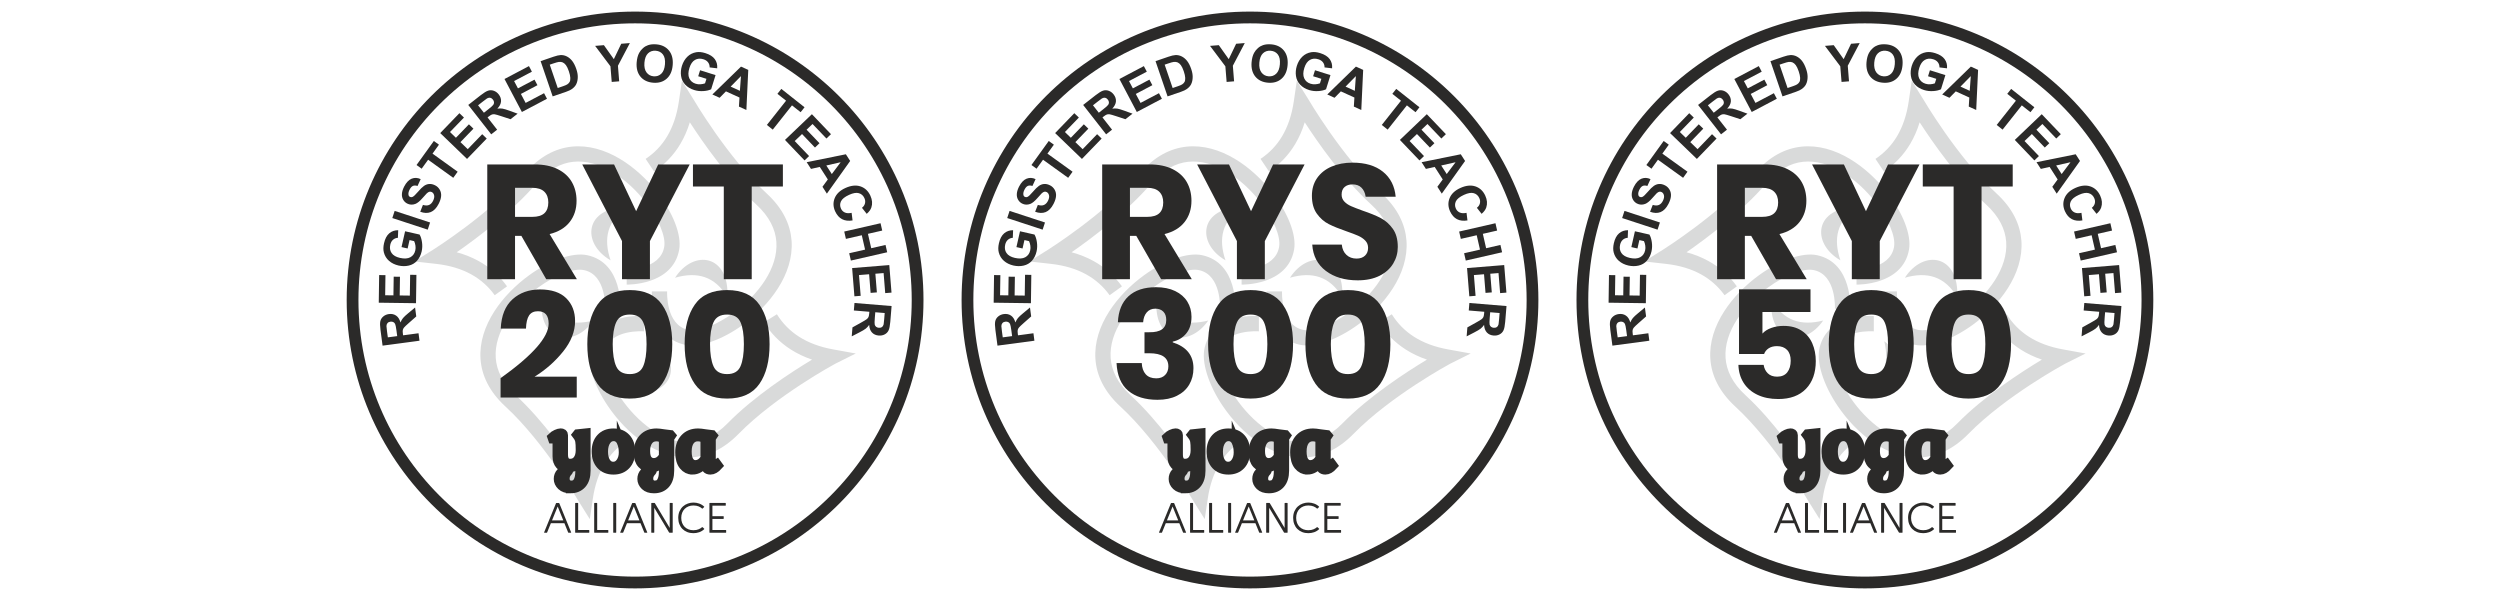 <?xml version="1.0" encoding="UTF-8"?>
<!DOCTYPE svg PUBLIC "-//W3C//DTD SVG 1.1//EN" "http://www.w3.org/Graphics/SVG/1.1/DTD/svg11.dtd">
<!-- Creator: CorelDRAW -->
<svg xmlns="http://www.w3.org/2000/svg" xml:space="preserve" width="21.167mm" height="5.08mm" version="1.1" style="shape-rendering:geometricPrecision; text-rendering:geometricPrecision; image-rendering:optimizeQuality; fill-rule:evenodd; clip-rule:evenodd"
viewBox="0 0 2116.66 507.99"
 xmlns:xlink="http://www.w3.org/1999/xlink"
 xmlns:xodm="http://www.corel.com/coreldraw/odm/2003">
 <defs>
  <style type="text/css">
   <![CDATA[
    .str0 {stroke:#2B2A29;stroke-width:7.62;stroke-miterlimit:22.926}
    .fil0 {fill:none}
    .fil5 {fill:none;fill-rule:nonzero}
    .fil2 {fill:#D9DADA}
    .fil3 {fill:#2B2A29;fill-rule:nonzero}
    .fil4 {fill:#2B2A29;fill-rule:nonzero}
    .fil1 {fill:#2B2A29;fill-rule:nonzero}
   ]]>
  </style>
 </defs>
 <g id="Layer_x0020_1">
  <rect class="fil0" y="-0" width="2116.66" height="507.99"/>
  <g id="_1905448234464">
   <g>
    <path class="fil1" d="M1578.95 9.81c67.4,0 128.45,27.34 172.64,71.52 44.2,44.21 71.54,105.26 71.54,172.66 0,67.4 -27.34,128.45 -71.52,172.64 -44.21,44.2 -105.26,71.54 -172.66,71.54 -67.4,0 -128.45,-27.34 -172.64,-71.52 -44.2,-44.21 -71.54,-105.26 -71.54,-172.66 0,-67.4 27.34,-128.45 71.52,-172.64 44.21,-44.2 105.26,-71.54 172.66,-71.54zm165.62 78.56c-42.37,-42.38 -100.93,-68.6 -165.62,-68.6 -64.69,0 -123.25,26.22 -165.61,68.59 -42.39,42.38 -68.61,100.94 -68.61,165.63 0,64.69 26.22,123.25 68.59,165.61 42.38,42.39 100.94,68.61 165.63,68.61 64.69,0 123.25,-26.22 165.61,-68.59 42.39,-42.38 68.61,-100.94 68.61,-165.63 0,-64.69 -26.22,-123.25 -68.6,-165.62z"/>
    <g>
     <g>
      <path class="fil2" d="M1586.5 280.54c-0.07,0 -28.65,-2.29 -33.37,16.77 -2.18,8.81 3.33,24.3 13.45,39.24 6.96,10.27 16.12,20.08 26.44,27.17 9.94,6.84 21.02,11.09 32.15,10.65 10.57,-0.42 21.55,-5.16 32.17,-16.02 22.34,-22.81 53.59,-43.13 71.44,-53.86 -6.66,-2.29 -12.67,-5.17 -18.03,-8.61 -9.43,-6.04 -16.94,-13.8 -22.67,-22.99l10.95 -6.82c4.72,7.6 10.93,14.01 18.68,18.97 7.89,5.06 17.54,8.74 29.05,10.8l19.04 3.45 -17.3 8.64c-0.13,0.05 -50.28,27.1 -81.97,59.47 -13.14,13.42 -27.13,19.31 -40.85,19.86 -14.17,0.57 -27.86,-4.59 -39.95,-12.89 -11.68,-8 -21.98,-19.08 -29.8,-30.61 -12.05,-17.78 -18.37,-37.28 -15.33,-49.53 7.49,-30.26 45.81,-26.62 45.9,-26.62l0 12.93z"/>
      <path class="fil2" d="M1606.08 246.72c0,0.08 -1.43,28.47 17.87,32.57 8.89,1.89 24.2,-4.13 38.77,-14.74 10.07,-7.34 19.61,-16.82 26.31,-27.31 6.47,-10.13 10.35,-21.31 9.54,-32.48 -0.77,-10.57 -5.86,-21.39 -17.04,-31.62 -23.75,-21.75 -45.02,-52.26 -56.23,-69.58 -2.05,6.71 -4.74,12.77 -7.98,18.24 -5.71,9.63 -13.22,17.39 -22.27,23.42l-7.17 -10.69c7.45,-4.98 13.66,-11.37 18.34,-19.28 4.76,-8.04 8.13,-17.82 9.83,-29.44l2.55 -17.36 9.32 14.88c0.07,0.13 29.04,49.86 62.29,80.32 13.91,12.75 20.24,26.52 21.25,40.19 1.01,14.1 -3.7,27.98 -11.59,40.32 -7.65,11.97 -18.34,22.67 -29.57,30.81 -17.39,12.64 -36.69,19.59 -49.03,16.96 -30.37,-6.47 -28.12,-45.12 -28.12,-45.21l12.93 0z"/>
      <path class="fil2" d="M1571.84 228.05c0.07,0 28.29,0.58 31.76,-18.92 1.62,-8.95 -4.9,-24.02 -16,-38.24 -7.61,-9.78 -17.39,-19.01 -28.19,-25.4 -10.37,-6.15 -21.7,-9.68 -32.81,-8.51 -10.48,1.12 -21.13,6.57 -31,18.11 -20.82,24.33 -50.64,46.65 -67.69,58.49 6.79,1.85 12.95,4.32 18.51,7.38 9.78,5.38 17.76,12.63 24.12,21.48l-10.44 7.5c-5.18,-7.21 -11.79,-13.21 -19.9,-17.66 -8.22,-4.53 -18.11,-7.57 -29.72,-8.87l-18.38 -2.06 15.69 -9.82c0.13,-0.07 48.57,-30.46 78,-64.83 12.23,-14.3 25.81,-21.07 39.45,-22.54 14.14,-1.48 28.14,2.77 40.72,10.24 12.21,7.23 23.22,17.59 31.79,28.58 13.2,16.91 20.78,35.96 18.54,48.39 -5.42,30.52 -44.36,29.6 -44.45,29.6l0 -12.92z"/>
      <path class="fil2" d="M1553.55 261.33c0,-0.07 1.5,-28.49 -17.76,-32.62 -8.88,-1.93 -24.21,4.08 -38.8,14.64 -10.07,7.29 -19.64,16.76 -26.38,27.25 -6.5,10.12 -10.42,21.31 -9.63,32.46 0.71,10.54 5.8,21.38 16.97,31.65 23.64,21.76 44.86,52.35 56.03,69.71 2.08,-6.7 4.77,-12.76 8.03,-18.24 5.77,-9.61 13.3,-17.36 22.34,-23.36l7.1 10.76c-7.43,4.95 -13.64,11.32 -18.38,19.23 -4.78,8.02 -8.16,17.78 -9.89,29.38l-2.56 17.34 -9.3 -14.86c-0.07,-0.13 -28.89,-49.88 -62.12,-80.47 -13.82,-12.71 -20.16,-26.55 -21.11,-40.23 -0.99,-14.15 3.75,-27.97 11.68,-40.33 7.67,-11.96 18.4,-22.59 29.64,-30.72 17.41,-12.62 36.73,-19.52 49.07,-16.85 30.37,6.56 27.99,45.17 27.99,45.26l-12.92 0z"/>
     </g>
     <g>
      <path class="fil2" d="M1612.79 235.15c15.77,-24.4 46.16,-19.7 44.34,16.58 -10.52,-17.98 -25.81,-21.94 -44.34,-16.58z"/>
      <path class="fil2" d="M1595.37 288.96c23.59,16.99 17.37,47.1 -18.78,43.46 18.48,-9.61 23.21,-24.67 18.78,-43.46z"/>
      <path class="fil2" d="M1543.63 271.37c-16.51,23.89 -46.72,18.28 -43.81,-17.92 9.96,18.27 25.13,22.7 43.81,17.92z"/>
      <path class="fil2" d="M1558.21 220.41c-25.13,-14.56 -21.91,-45.15 14.41,-45.08 -17.44,11.38 -20.65,26.83 -14.41,45.08z"/>
     </g>
    </g>
    <g>
     <g>
      <path class="fil3" d="M1503.7 236.39l-21.03 -36.7 -5.36 0 0 36.7 -23.5 0 0 -97.17 40.13 0c7.7,0 14.2,1.33 19.52,3.99 5.31,2.65 9.3,6.3 11.96,10.92 2.65,4.63 3.98,9.92 3.98,15.88 0,7.05 -1.95,13.05 -5.84,18 -3.89,4.95 -9.55,8.34 -16.97,10.17l23.09 38.21 -25.98 0zm-26.39 -52.78l14.57 0c4.67,0 8.11,-1.03 10.31,-3.09 2.2,-2.06 3.3,-5.11 3.3,-9.14 0,-3.85 -1.13,-6.87 -3.37,-9.07 -2.25,-2.2 -5.66,-3.3 -10.24,-3.3l-14.57 0 0 24.6z"/>
      <polygon id="_1" class="fil3" points="1625.19,139.22 1591.52,204.09 1591.52,236.39 1567.88,236.39 1567.88,204.09 1534.21,139.22 1561.15,139.22 1579.84,178.8 1598.53,139.22 "/>
      <polygon id="_2" class="fil3" points="1704.09,139.22 1704.09,157.91 1677.7,157.91 1677.7,236.39 1654.06,236.39 1654.06,157.91 1627.95,157.91 1627.95,139.22 "/>
      <path class="fil3" d="M1532.88 264.15l-40.68 0 0 18.29c1.79,-2.04 4.28,-3.64 7.48,-4.79 3.2,-1.16 6.68,-1.73 10.43,-1.73 6.06,0 11.13,1.34 15.22,4.03 4.1,2.69 7.13,6.29 9.09,10.81 1.96,4.52 2.94,9.51 2.94,14.97 0,9.9 -2.77,17.72 -8.31,23.48 -5.55,5.76 -13.35,8.64 -23.42,8.64 -6.82,0 -12.75,-1.22 -17.78,-3.65 -5.04,-2.43 -8.92,-5.82 -11.65,-10.17 -2.73,-4.35 -4.18,-9.39 -4.35,-15.1l21.37 0c0.43,2.9 1.6,5.29 3.52,7.16 1.92,1.88 4.54,2.82 7.87,2.82 3.84,0 6.71,-1.24 8.63,-3.71 1.92,-2.47 2.88,-5.76 2.88,-9.85 0,-3.93 -1.02,-6.96 -3.07,-9.09 -2.05,-2.13 -4.9,-3.2 -8.57,-3.2 -2.82,0 -5.16,0.62 -7.04,1.86 -1.87,1.24 -3.15,2.83 -3.84,4.8l-21.24 0 0 -54.77 60.52 0 0 19.2z"/>
      <path id="_1_0" class="fil3" d="M1548.36 291.4c0,14.16 2.86,25.38 8.58,33.65 5.71,8.27 14.84,12.41 27.38,12.41 12.45,0 21.56,-4.14 27.32,-12.41 5.75,-8.27 8.63,-19.49 8.63,-33.65 0,-14.07 -2.88,-25.23 -8.63,-33.46 -5.76,-8.23 -14.87,-12.35 -27.32,-12.35 -12.54,0 -21.67,4.12 -27.38,12.35 -5.72,8.23 -8.58,19.39 -8.58,33.46zm50.16 0c0,8.1 -0.96,14.35 -2.88,18.74 -1.92,4.4 -5.69,6.59 -11.32,6.59 -5.72,0 -9.56,-2.19 -11.52,-6.59 -1.96,-4.39 -2.94,-10.64 -2.94,-18.74 0,-8.02 0.98,-14.2 2.94,-18.55 1.96,-4.35 5.8,-6.53 11.52,-6.53 5.63,0 9.4,2.16 11.32,6.46 1.92,4.31 2.88,10.52 2.88,18.62z"/>
      <path id="_2_1" class="fil3" d="M1630.76 291.4c0,14.16 2.86,25.38 8.58,33.65 5.71,8.27 14.84,12.41 27.38,12.41 12.45,0 21.56,-4.14 27.32,-12.41 5.75,-8.27 8.63,-19.49 8.63,-33.65 0,-14.07 -2.88,-25.23 -8.63,-33.46 -5.76,-8.23 -14.87,-12.35 -27.32,-12.35 -12.54,0 -21.67,4.12 -27.38,12.35 -5.72,8.23 -8.58,19.39 -8.58,33.46zm50.16 0c0,8.1 -0.96,14.35 -2.88,18.74 -1.92,4.4 -5.69,6.59 -11.32,6.59 -5.72,0 -9.56,-2.19 -11.52,-6.59 -1.96,-4.39 -2.94,-10.64 -2.94,-18.74 0,-8.02 0.98,-14.2 2.94,-18.55 1.96,-4.35 5.8,-6.53 11.52,-6.53 5.63,0 9.4,2.16 11.32,6.46 1.92,4.31 2.88,10.52 2.88,18.62z"/>
     </g>
     <g>
      <path class="fil4" d="M1524.16 413.84c-3.28,0 -5.81,-0.85 -7.59,-2.55 -1.78,-1.7 -2.67,-3.63 -2.67,-5.79 0,-2.16 0.68,-3.95 2.04,-5.37 1.36,-1.42 3.22,-2.13 5.58,-2.13 0.76,0 1.14,0.22 1.14,0.66 0,0.16 -0.24,0.48 -0.72,0.96 -0.48,0.48 -0.97,1.2 -1.47,2.16 -0.5,0.96 -0.75,2.16 -0.75,3.6 0,1.44 0.47,2.69 1.41,3.75 0.94,1.06 2.21,1.59 3.81,1.59 2.48,0 4.3,-1.02 5.46,-3.06 1.16,-2.04 1.74,-4.78 1.74,-8.22l0 -8.88c-0.92,1.76 -2.3,3.15 -4.14,4.17 -1.84,1.02 -4.02,1.53 -6.54,1.53 -2.52,0 -4.58,-0.87 -6.18,-2.61 -1.6,-1.74 -2.4,-4.19 -2.4,-7.35l0 -13.32c0,-0.88 -0.4,-1.32 -1.2,-1.32l-2.64 0 -0.54 -1.56c1.04,-1.04 2.31,-1.9 3.81,-2.58 1.5,-0.67 2.71,-1.01 3.63,-1.01 1.6,0 2.4,0.64 2.4,1.91l0 16.5c0,4.88 1.88,7.32 5.64,7.32 2.68,0 4.77,-1.01 6.27,-3.03 1.5,-2.02 2.25,-4.74 2.25,-8.16 0,-3.42 -0.14,-5.93 -0.42,-7.53 -0.28,-1.6 -0.92,-3.06 -1.92,-4.38l-0.72 -0.96 0.72 -0.9 7.31 -0.77 0 31.97c0,4.92 -1.18,8.71 -3.56,11.37 -2.38,2.66 -5.63,3.99 -9.75,3.99z"/>
      <path id="_1_2" class="fil4" d="M1567.29 374.3c-0.56,-1.36 -1.4,-2.47 -2.52,-3.33 -1.12,-0.86 -2.44,-1.29 -3.96,-1.29 -2.56,0 -4.63,1.17 -6.21,3.51 -1.58,2.34 -2.37,5.4 -2.37,9.18 0,3.78 0.74,6.79 2.22,9.03 1.48,2.24 3.48,3.36 6,3.36 2.52,0 4.57,-1.13 6.15,-3.39 1.58,-2.26 2.37,-5.03 2.37,-8.31 0,-3.28 -0.56,-6.2 -1.68,-8.76zm-6.66 23.7c-4.48,0 -8.04,-1.42 -10.68,-4.26 -2.64,-2.84 -3.96,-6.67 -3.96,-11.49 0,-4.82 1.32,-8.64 3.96,-11.46 2.64,-2.82 6.2,-4.22 10.68,-4.22 4.48,0 8.04,1.4 10.68,4.22 2.63,2.82 3.95,6.64 3.95,11.46 0,4.82 -1.32,8.65 -3.95,11.49 -2.64,2.84 -6.2,4.26 -10.68,4.26z"/>
      <path id="_2_3" class="fil4" d="M1597.04 369.86c-2.92,0 -5.18,1.09 -6.78,3.27 -1.6,2.18 -2.4,5.05 -2.4,8.61 0,3.56 0.65,6.1 1.95,7.62 1.3,1.52 2.93,2.28 4.89,2.28 3.36,0 6.1,-1.82 8.22,-5.46l0 -14.46c-1.84,-1.24 -3.8,-1.86 -5.88,-1.86zm-1.32 40.86c2.48,0 4.3,-1.02 5.46,-3.06 1.16,-2.04 1.74,-4.78 1.74,-8.22l0 -9.54c-3.04,4.24 -6.58,6.36 -10.62,6.36 -3,0 -5.54,-1.12 -7.62,-3.36 -2.08,-2.24 -3.12,-5.4 -3.12,-9.48 0,-5.2 1.4,-9.31 4.2,-12.33 2.8,-3.02 6.58,-4.52 11.34,-4.52 1.36,0 3.41,0.23 6.15,0.68 2.74,0.46 4.69,0.73 5.84,0.81l0.66 0.78 -0.72 1.08c-0.52,0.8 -0.78,1.58 -0.78,2.34l0 26.22c0,4.92 -1.18,8.71 -3.56,11.37 -2.38,2.66 -5.63,3.99 -9.75,3.99 -3.28,0 -5.81,-0.85 -7.59,-2.55 -1.78,-1.7 -2.67,-3.63 -2.67,-5.79 0,-2.16 0.68,-3.95 2.04,-5.37 1.36,-1.42 3.22,-2.13 5.58,-2.13 0.76,0 1.14,0.22 1.14,0.66 0,0.16 -0.24,0.48 -0.72,0.96 -0.48,0.48 -0.97,1.2 -1.47,2.16 -0.5,0.96 -0.75,2.16 -0.75,3.6 0,1.44 0.47,2.69 1.41,3.75 0.94,1.06 2.21,1.59 3.81,1.59z"/>
      <path id="_3" class="fil4" d="M1627.51 398c-3,0 -5.54,-1.27 -7.62,-3.81 -2.08,-2.54 -3.12,-6.27 -3.12,-11.19 0,-4.92 1.4,-8.89 4.2,-11.91 2.8,-3.02 6.58,-4.52 11.34,-4.52 1.36,0 3.41,0.23 6.15,0.68 2.74,0.46 4.69,0.73 5.84,0.81l0.66 0.78 -0.72 1.08c-0.51,0.8 -0.77,1.58 -0.77,2.34l0 19.62c0,1.24 0.6,1.86 1.79,1.86 0.96,0 1.96,-0.36 3,-1.08l1.14 1.56c-2.28,2.52 -4.5,3.78 -6.65,3.78 -1.64,0 -2.82,-0.5 -3.54,-1.5 -0.72,-1 -1.08,-2.62 -1.08,-4.86 -3.04,4.24 -6.58,6.36 -10.62,6.36zm4.74 -28.14c-2.92,0 -5.18,1.09 -6.78,3.27 -1.6,2.18 -2.4,5.2 -2.4,9.06 0,3.86 0.65,6.69 1.95,8.49 1.3,1.8 2.93,2.7 4.89,2.7 3.36,0 6.1,-1.82 8.22,-5.46l0 -16.2c-1.84,-1.24 -3.8,-1.86 -5.88,-1.86z"/>
      <path id="_4" class="fil5 str0" d="M1524.16 413.84c-3.28,0 -5.81,-0.85 -7.59,-2.55 -1.78,-1.7 -2.67,-3.63 -2.67,-5.79 0,-2.16 0.68,-3.95 2.04,-5.37 1.36,-1.42 3.22,-2.13 5.58,-2.13 0.76,0 1.14,0.22 1.14,0.66 0,0.16 -0.24,0.48 -0.72,0.96 -0.48,0.48 -0.97,1.2 -1.47,2.16 -0.5,0.96 -0.75,2.16 -0.75,3.6 0,1.44 0.47,2.69 1.41,3.75 0.94,1.06 2.21,1.59 3.81,1.59 2.48,0 4.3,-1.02 5.46,-3.06 1.16,-2.04 1.74,-4.78 1.74,-8.22l0 -8.88c-0.92,1.76 -2.3,3.15 -4.14,4.17 -1.84,1.02 -4.02,1.53 -6.54,1.53 -2.52,0 -4.58,-0.87 -6.18,-2.61 -1.6,-1.74 -2.4,-4.19 -2.4,-7.35l0 -13.32c0,-0.88 -0.4,-1.32 -1.2,-1.32l-2.64 0 -0.54 -1.56c1.04,-1.04 2.31,-1.9 3.81,-2.58 1.5,-0.67 2.71,-1.01 3.63,-1.01 1.6,0 2.4,0.64 2.4,1.91l0 16.5c0,4.88 1.88,7.32 5.64,7.32 2.68,0 4.77,-1.01 6.27,-3.03 1.5,-2.02 2.25,-4.74 2.25,-8.16 0,-3.42 -0.14,-5.93 -0.42,-7.53 -0.28,-1.6 -0.92,-3.06 -1.92,-4.38l-0.72 -0.96 0.72 -0.9 7.31 -0.77 0 31.97c0,4.92 -1.18,8.71 -3.56,11.37 -2.38,2.66 -5.63,3.99 -9.75,3.99z"/>
      <path id="_5" class="fil5 str0" d="M1567.29 374.3c-0.56,-1.36 -1.4,-2.47 -2.52,-3.33 -1.12,-0.86 -2.44,-1.29 -3.96,-1.29 -2.56,0 -4.63,1.17 -6.21,3.51 -1.58,2.34 -2.37,5.4 -2.37,9.18 0,3.78 0.74,6.79 2.22,9.03 1.48,2.24 3.48,3.36 6,3.36 2.52,0 4.57,-1.13 6.15,-3.39 1.58,-2.26 2.37,-5.03 2.37,-8.31 0,-3.28 -0.56,-6.2 -1.68,-8.76zm-6.66 23.7c-4.48,0 -8.04,-1.42 -10.68,-4.26 -2.64,-2.84 -3.96,-6.67 -3.96,-11.49 0,-4.82 1.32,-8.64 3.96,-11.46 2.64,-2.82 6.2,-4.22 10.68,-4.22 4.48,0 8.04,1.4 10.68,4.22 2.63,2.82 3.95,6.64 3.95,11.46 0,4.82 -1.32,8.65 -3.95,11.49 -2.64,2.84 -6.2,4.26 -10.68,4.26z"/>
      <path id="_6" class="fil5 str0" d="M1597.04 369.86c-2.92,0 -5.18,1.09 -6.78,3.27 -1.6,2.18 -2.4,5.05 -2.4,8.61 0,3.56 0.65,6.1 1.95,7.62 1.3,1.52 2.93,2.28 4.89,2.28 3.36,0 6.1,-1.82 8.22,-5.46l0 -14.46c-1.84,-1.24 -3.8,-1.86 -5.88,-1.86zm-1.32 40.86c2.48,0 4.3,-1.02 5.46,-3.06 1.16,-2.04 1.74,-4.78 1.74,-8.22l0 -9.54c-3.04,4.24 -6.58,6.36 -10.62,6.36 -3,0 -5.54,-1.12 -7.62,-3.36 -2.08,-2.24 -3.12,-5.4 -3.12,-9.48 0,-5.2 1.4,-9.31 4.2,-12.33 2.8,-3.02 6.58,-4.52 11.34,-4.52 1.36,0 3.41,0.23 6.15,0.68 2.74,0.46 4.69,0.73 5.84,0.81l0.66 0.78 -0.72 1.08c-0.52,0.8 -0.78,1.58 -0.78,2.34l0 26.22c0,4.92 -1.18,8.71 -3.56,11.37 -2.38,2.66 -5.63,3.99 -9.75,3.99 -3.28,0 -5.81,-0.85 -7.59,-2.55 -1.78,-1.7 -2.67,-3.63 -2.67,-5.79 0,-2.16 0.68,-3.95 2.04,-5.37 1.36,-1.42 3.22,-2.13 5.58,-2.13 0.76,0 1.14,0.22 1.14,0.66 0,0.16 -0.24,0.48 -0.72,0.96 -0.48,0.48 -0.97,1.2 -1.47,2.16 -0.5,0.96 -0.75,2.16 -0.75,3.6 0,1.44 0.47,2.69 1.41,3.75 0.94,1.06 2.21,1.59 3.81,1.59z"/>
      <path id="_7" class="fil5 str0" d="M1627.51 398c-3,0 -5.54,-1.27 -7.62,-3.81 -2.08,-2.54 -3.12,-6.27 -3.12,-11.19 0,-4.92 1.4,-8.89 4.2,-11.91 2.8,-3.02 6.58,-4.52 11.34,-4.52 1.36,0 3.41,0.23 6.15,0.68 2.74,0.46 4.69,0.73 5.84,0.81l0.66 0.78 -0.72 1.08c-0.51,0.8 -0.77,1.58 -0.77,2.34l0 19.62c0,1.24 0.6,1.86 1.79,1.86 0.96,0 1.96,-0.36 3,-1.08l1.14 1.56c-2.28,2.52 -4.5,3.78 -6.65,3.78 -1.64,0 -2.82,-0.5 -3.54,-1.5 -0.72,-1 -1.08,-2.62 -1.08,-4.86 -3.04,4.24 -6.58,6.36 -10.62,6.36zm4.74 -28.14c-2.92,0 -5.18,1.09 -6.78,3.27 -1.6,2.18 -2.4,5.2 -2.4,9.06 0,3.86 0.65,6.69 1.95,8.49 1.3,1.8 2.93,2.7 4.89,2.7 3.36,0 6.1,-1.82 8.22,-5.46l0 -16.2c-1.84,-1.24 -3.8,-1.86 -5.88,-1.86z"/>
      <path class="fil4" d="M1507.67 442.95l-3.2 7.86c-0.07,0.17 -0.21,0.25 -0.4,0.25l-1.82 0c-0.31,0 -0.41,-0.13 -0.29,-0.4l10 -24.47c0.1,-0.22 0.25,-0.33 0.47,-0.33l1.89 0c0.25,0 0.42,0.11 0.51,0.33l9.96 24.47c0.13,0.27 0.04,0.4 -0.25,0.4l-1.89 0c-0.15,0 -0.27,-0.08 -0.36,-0.25l-3.2 -7.86 -11.42 0zm0.94 -2.33l9.57 0 -4.77 -11.78 -4.8 11.78z"/>
      <path id="_1_4" class="fil4" d="M1539.85 448.73c0.22,0 0.33,0.12 0.33,0.37l0 1.63c0,0.22 -0.11,0.33 -0.33,0.33l-11.27 0c-0.24,0 -0.36,-0.11 -0.36,-0.33l0 -24.54c0,-0.24 0.12,-0.36 0.36,-0.36l1.85 0c0.22,0 0.33,0.12 0.33,0.36l0 22.54 9.09 0z"/>
      <path id="_2_5" class="fil4" d="M1555.96 448.73c0.22,0 0.33,0.12 0.33,0.37l0 1.63c0,0.22 -0.11,0.33 -0.33,0.33l-11.27 0c-0.24,0 -0.36,-0.11 -0.36,-0.33l0 -24.54c0,-0.24 0.12,-0.36 0.36,-0.36l1.85 0c0.22,0 0.33,0.12 0.33,0.36l0 22.54 9.09 0z"/>
      <path id="_3_6" class="fil4" d="M1562.98 450.73c0,0.22 -0.11,0.33 -0.33,0.33l-1.89 0c-0.21,0 -0.32,-0.11 -0.32,-0.33l0 -24.54c0,-0.24 0.11,-0.36 0.32,-0.36l1.86 0c0.24,0 0.36,0.12 0.36,0.36l0 24.54z"/>
      <path id="_4_7" class="fil4" d="M1572.11 442.95l-3.2 7.86c-0.07,0.17 -0.21,0.25 -0.4,0.25l-1.82 0c-0.31,0 -0.41,-0.13 -0.29,-0.4l10 -24.47c0.1,-0.22 0.25,-0.33 0.47,-0.33l1.89 0c0.25,0 0.42,0.11 0.51,0.33l9.96 24.47c0.13,0.27 0.04,0.4 -0.25,0.4l-1.89 0c-0.15,0 -0.27,-0.08 -0.36,-0.25l-3.2 -7.86 -11.42 0zm0.94 -2.33l9.57 0 -4.77 -11.78 -4.8 11.78z"/>
      <path id="_5_8" class="fil4" d="M1610.47 425.83c0.22,0 0.33,0.12 0.33,0.36l0 24.51c0,0.24 -0.11,0.36 -0.33,0.36l-2.29 0c-0.17,0 -0.31,-0.07 -0.43,-0.22l-12.55 -20.91 0 20.77c0,0.24 -0.11,0.36 -0.33,0.36l-1.85 0c-0.24,0 -0.36,-0.12 -0.36,-0.36l0 -24.51c0,-0.24 0.12,-0.36 0.36,-0.36l2.33 0c0.19,0 0.32,0.08 0.4,0.25l12.51 20.91 0 -20.8c0,-0.24 0.12,-0.36 0.36,-0.36l1.85 0z"/>
      <path id="_6_9" class="fil4" d="M1637.42 448.08c-1.24,1.16 -2.64,2.01 -4.2,2.54 -1.56,0.54 -3.18,0.8 -4.86,0.8 -1.91,0 -3.66,-0.31 -5.25,-0.94 -1.59,-0.63 -2.94,-1.51 -4.07,-2.64 -1.13,-1.13 -2,-2.49 -2.62,-4.09 -0.62,-1.6 -0.93,-3.36 -0.93,-5.27 0,-2.16 0.37,-4.05 1.11,-5.67 0.74,-1.63 1.71,-2.98 2.91,-4.06 1.2,-1.08 2.58,-1.89 4.13,-2.43 1.55,-0.55 3.13,-0.82 4.72,-0.82 1.68,0 3.3,0.28 4.86,0.84 1.56,0.55 2.95,1.4 4.16,2.54 0.17,0.15 0.17,0.3 0,0.47l-1.23 1.17c-0.17,0.17 -0.34,0.17 -0.51,0 -0.37,-0.32 -0.78,-0.63 -1.24,-0.93 -0.46,-0.3 -0.99,-0.58 -1.58,-0.82 -0.59,-0.24 -1.26,-0.44 -1.98,-0.58 -0.73,-0.15 -1.55,-0.22 -2.48,-0.22 -1.52,0 -2.92,0.26 -4.19,0.76 -1.28,0.51 -2.37,1.23 -3.28,2.15 -0.91,0.92 -1.61,2.02 -2.11,3.31 -0.49,1.28 -0.74,2.71 -0.74,4.29 0,1.55 0.25,2.97 0.74,4.25 0.5,1.29 1.2,2.39 2.11,3.31 0.91,0.92 2,1.63 3.26,2.13 1.26,0.5 2.66,0.74 4.21,0.74 0.88,0 1.68,-0.07 2.4,-0.21 0.73,-0.15 1.39,-0.34 1.99,-0.59 0.59,-0.24 1.12,-0.51 1.6,-0.81 0.47,-0.31 0.89,-0.62 1.25,-0.93 0.07,-0.07 0.16,-0.1 0.27,-0.09 0.11,0.01 0.2,0.05 0.28,0.13l1.27 1.16c0.17,0.17 0.17,0.34 0,0.51z"/>
      <path id="_7_10" class="fil4" d="M1644.43 448.73l11.27 0c0.25,0 0.37,0.12 0.37,0.37l0 1.63c0,0.22 -0.11,0.33 -0.33,0.33l-13.49 0c-0.24,0 -0.36,-0.12 -0.36,-0.36l0 -24.51c0,-0.24 0.12,-0.36 0.36,-0.36l13.13 0c0.24,0 0.36,0.12 0.36,0.36l0 1.64c0,0.21 -0.12,0.32 -0.36,0.32l-10.95 0 0 8.88 9.2 0c0.24,0 0.36,0.12 0.36,0.36l0 1.6c0,0.24 -0.12,0.36 -0.36,0.36l-9.2 0 0 9.38z"/>
     </g>
    </g>
    <path class="fil3" d="M1396.43 288.47l-31.27 4.17 -1.76 -13.29c-0.45,-3.33 -0.49,-5.8 -0.14,-7.39 0.36,-1.59 1.2,-2.94 2.52,-4.03 1.31,-1.11 2.9,-1.78 4.74,-2.03 2.35,-0.31 4.38,0.12 6.09,1.3 1.72,1.17 2.95,3.1 3.71,5.79 0.62,-1.48 1.34,-2.71 2.18,-3.73 0.83,-1.01 2.37,-2.44 4.59,-4.27l5.59 -4.63 1.01 7.55 -6.2 5.47c-2.21,1.95 -3.59,3.26 -4.15,3.94 -0.56,0.68 -0.9,1.38 -1.04,2.07 -0.15,0.7 -0.12,1.78 0.07,3.23l0.17 1.28 13.06 -1.75 0.83 6.32zm-18.88 -3.9l-0.62 -4.67c-0.41,-3.04 -0.79,-4.9 -1.15,-5.63 -0.36,-0.72 -0.87,-1.25 -1.56,-1.59 -0.68,-0.34 -1.49,-0.45 -2.43,-0.33 -1.06,0.14 -1.86,0.53 -2.43,1.18 -0.57,0.65 -0.88,1.5 -0.91,2.55 -0.01,0.52 0.17,2.06 0.5,4.62l0.67 4.92 7.93 -1.05z"/>
    <polygon id="_1_11" class="fil3" points="1393.48,256.71 1361.93,256.28 1362.26,232.89 1367.6,232.97 1367.36,249.98 1374.35,250.08 1374.58,234.25 1379.89,234.32 1379.67,250.15 1388.25,250.27 1388.5,232.65 1393.81,232.73 "/>
    <path id="_2_12" class="fil3" d="M1386.38 210.38l-5.18 -1.17 3.03 -13.4 12.26 2.78c0.96,1.59 1.64,3.72 2.04,6.41 0.39,2.68 0.31,5.29 -0.26,7.83 -0.73,3.22 -2.05,5.87 -3.94,7.96 -1.89,2.08 -4.22,3.44 -7,4.07 -2.78,0.64 -5.65,0.62 -8.61,-0.04 -3.2,-0.73 -5.9,-2.05 -8.08,-3.95 -2.19,-1.91 -3.65,-4.31 -4.4,-7.2 -0.57,-2.21 -0.52,-4.78 0.14,-7.7 0.86,-3.83 2.35,-6.64 4.43,-8.42 2.08,-1.78 4.62,-2.67 7.58,-2.64l-0.25 6.43c-1.6,0.09 -2.98,0.64 -4.12,1.64 -1.16,1 -1.92,2.38 -2.33,4.18 -0.61,2.72 -0.25,5.07 1.11,7.06 1.36,2 3.74,3.37 7.12,4.14 3.65,0.82 6.57,0.64 8.77,-0.57 2.19,-1.21 3.58,-3.13 4.17,-5.77 0.3,-1.29 0.35,-2.66 0.13,-4.08 -0.22,-1.43 -0.58,-2.69 -1.1,-3.79l-3.9 -0.89 -1.61 7.12z"/>
    <polygon id="_3_13" class="fil3" points="1403.39,194.44 1373.41,184.61 1375.39,178.56 1405.39,188.38 "/>
    <path id="_4_14" class="fil3" d="M1397.04 179.29l2.29 -5.8c2.03,0.62 3.74,0.64 5.12,0.07 1.39,-0.57 2.53,-1.71 3.42,-3.43 0.93,-1.83 1.25,-3.4 0.95,-4.73 -0.3,-1.32 -0.96,-2.25 -1.99,-2.78 -0.67,-0.33 -1.34,-0.43 -2,-0.28 -0.67,0.14 -1.42,0.62 -2.27,1.41 -0.56,0.55 -1.75,1.86 -3.55,3.92 -2.31,2.65 -4.34,4.31 -6.06,4.97 -2.44,0.93 -4.76,0.82 -6.98,-0.31 -1.43,-0.74 -2.56,-1.83 -3.38,-3.28 -0.84,-1.45 -1.18,-3.11 -1.05,-4.97 0.13,-1.86 0.75,-3.86 1.85,-6.03 1.82,-3.52 3.96,-5.77 6.4,-6.76 2.47,-0.99 5,-0.87 7.63,0.37l-2.66 5.8c-1.56,-0.51 -2.87,-0.51 -3.92,-0.04 -1.03,0.46 -1.96,1.5 -2.78,3.1 -0.85,1.65 -1.17,3.11 -0.97,4.39 0.13,0.82 0.55,1.43 1.28,1.8 0.67,0.33 1.38,0.36 2.14,0.03 0.96,-0.41 2.48,-1.83 4.54,-4.25 2.07,-2.43 3.8,-4.12 5.17,-5.08 1.38,-0.97 2.86,-1.51 4.45,-1.64 1.58,-0.12 3.26,0.27 5.04,1.18 1.62,0.81 2.88,2.04 3.84,3.65 0.93,1.62 1.34,3.42 1.18,5.4 -0.15,1.99 -0.85,4.19 -2.11,6.64 -1.83,3.55 -4.04,5.85 -6.65,6.92 -2.62,1.06 -5.6,0.97 -8.93,-0.27z"/>
    <polygon id="_5_15" class="fil3" points="1425.01,150.55 1403.72,135.24 1398.25,142.84 1393.91,139.72 1408.57,119.37 1412.9,122.49 1407.45,130.07 1428.73,145.39 "/>
    <polygon id="_6_16" class="fil3" points="1436.67,134.56 1413.97,112.67 1430.21,95.83 1434.06,99.53 1422.24,111.78 1427.26,116.64 1438.27,105.25 1442.09,108.93 1431.09,120.33 1437.27,126.3 1449.51,113.61 1453.35,117.3 "/>
    <path id="_7_17" class="fil3" d="M1457.14 113.73l-19.44 -24.87 10.56 -8.26c2.66,-2.08 4.77,-3.36 6.33,-3.86 1.55,-0.5 3.13,-0.45 4.75,0.12 1.62,0.58 3,1.59 4.15,3.07 1.46,1.86 2.12,3.84 1.97,5.91 -0.15,2.07 -1.2,4.12 -3.12,6.14 1.57,-0.21 3.01,-0.22 4.32,-0.01 1.29,0.21 3.3,0.81 6.01,1.8l6.83 2.48 -6 4.69 -7.86 -2.57c-2.81,-0.93 -4.64,-1.46 -5.51,-1.59 -0.87,-0.13 -1.64,-0.08 -2.32,0.16 -0.67,0.22 -1.59,0.78 -2.74,1.68l-1.03 0.8 8.12 10.39 -5.02 3.92zm-6.19 -18.28l3.71 -2.9c2.41,-1.89 3.83,-3.15 4.27,-3.84 0.45,-0.67 0.64,-1.39 0.59,-2.15 -0.05,-0.76 -0.37,-1.51 -0.95,-2.26 -0.66,-0.84 -1.41,-1.34 -2.26,-1.5 -0.85,-0.17 -1.73,0 -2.65,0.5 -0.45,0.26 -1.7,1.19 -3.73,2.78l-3.92 3.07 4.94 6.3z"/>
    <polygon id="_8" class="fil3" points="1483.12,94.82 1468.39,66.88 1489.1,55.96 1491.59,60.68 1476.51,68.63 1479.78,74.82 1493.8,67.43 1496.28,72.13 1482.27,79.54 1486.28,87.13 1501.88,78.9 1504.37,83.61 "/>
    <path id="_9" class="fil3" d="M1498.97 51.77l11 -3.77c2.49,-0.85 4.44,-1.3 5.88,-1.37 1.92,-0.09 3.73,0.32 5.43,1.21 1.7,0.88 3.21,2.17 4.51,3.86 1.3,1.68 2.43,3.92 3.39,6.72 0.85,2.45 1.26,4.67 1.25,6.65 0,2.43 -0.46,4.55 -1.38,6.37 -0.7,1.37 -1.84,2.65 -3.42,3.82 -1.19,0.88 -2.89,1.71 -5.12,2.47l-11.34 3.88 -10.2 -29.84zm7.74 2.98l6.76 19.77 4.51 -1.54c1.68,-0.58 2.86,-1.09 3.54,-1.53 0.89,-0.58 1.56,-1.27 2.01,-2.08 0.45,-0.8 0.64,-1.94 0.59,-3.42 -0.05,-1.47 -0.47,-3.36 -1.26,-5.67 -0.79,-2.31 -1.61,-4.01 -2.43,-5.11 -0.82,-1.09 -1.72,-1.85 -2.7,-2.31 -0.97,-0.43 -2.06,-0.58 -3.27,-0.44 -0.9,0.1 -2.59,0.57 -5.04,1.41l-2.71 0.92z"/>
    <polygon id="_10" class="fil3" points="1559.17,69.37 1558.1,56.13 1545.11,38.84 1552.55,38.24 1560.96,50.09 1567.22,37.05 1574.53,36.46 1564.44,55.66 1565.49,68.86 "/>
    <path id="_11" class="fil3" d="M1580.3 52.73c0.27,-3.2 0.97,-5.85 2.11,-7.95 0.84,-1.54 1.94,-2.89 3.28,-4.06 1.33,-1.18 2.77,-2 4.29,-2.5 2.03,-0.67 4.32,-0.9 6.88,-0.68 4.64,0.38 8.22,2.12 10.76,5.22 2.54,3.1 3.61,7.21 3.18,12.32 -0.41,5.09 -2.11,8.94 -5.12,11.57 -2.99,2.65 -6.79,3.77 -11.41,3.39 -4.68,-0.38 -8.27,-2.11 -10.8,-5.19 -2.52,-3.08 -3.57,-7.12 -3.17,-12.12zm6.56 0.32c-0.29,3.56 0.31,6.33 1.8,8.3 1.5,1.97 3.5,3.06 6.03,3.26 2.53,0.21 4.68,-0.52 6.46,-2.21 1.77,-1.69 2.81,-4.36 3.11,-8 0.3,-3.61 -0.28,-6.36 -1.71,-8.26 -1.44,-1.9 -3.46,-2.96 -6.08,-3.18 -2.61,-0.21 -4.79,0.51 -6.54,2.17 -1.74,1.67 -2.77,4.3 -3.07,7.92z"/>
    <path id="_12" class="fil3" d="M1632.4 64.56l1.59 -5.08 13.1 4.11 -3.75 12c-1.66,0.83 -3.85,1.34 -6.55,1.52 -2.72,0.18 -5.31,-0.12 -7.8,-0.89 -3.15,-0.99 -5.68,-2.51 -7.61,-4.57 -1.93,-2.05 -3.09,-4.48 -3.5,-7.32 -0.42,-2.82 -0.16,-5.68 0.73,-8.57 1,-3.14 2.53,-5.72 4.6,-7.75 2.08,-2.02 4.59,-3.29 7.53,-3.8 2.24,-0.39 4.8,-0.13 7.67,0.76 3.75,1.17 6.42,2.87 8.03,5.09 1.62,2.23 2.29,4.82 2.02,7.78l-6.39 -0.77c0.04,-1.61 -0.39,-3.03 -1.3,-4.25 -0.9,-1.22 -2.22,-2.11 -3.98,-2.65 -2.66,-0.83 -5.04,-0.65 -7.12,0.55 -2.11,1.19 -3.67,3.44 -4.71,6.76 -1.12,3.56 -1.16,6.49 -0.13,8.78 1.03,2.29 2.82,3.83 5.4,4.63 1.28,0.41 2.64,0.56 4.07,0.46 1.43,-0.11 2.73,-0.36 3.86,-0.79l1.2 -3.83 -6.96 -2.17z"/>
    <path id="_13" class="fil3" d="M1673.19 93.12l-6.31 -2.87 0.47 -7.67 -11.47 -5.23 -5.35 5.44 -6.14 -2.8 24.25 -23.6 6.14 2.79 -1.59 33.94zm-5.49 -16.22l0.89 -12.46 -8.72 8.89 7.83 3.57z"/>
    <polygon id="_14" class="fil3" points="1690.53,105.8 1706.79,85.26 1699.46,79.44 1702.77,75.26 1722.43,90.82 1719.11,95 1711.79,89.21 1695.52,109.75 "/>
    <polygon id="_15" class="fil3" points="1705.86,118.47 1728.66,96.69 1744.81,113.6 1740.96,117.28 1729.2,104.98 1724.15,109.81 1735.09,121.26 1731.25,124.93 1720.31,113.48 1714.1,119.41 1726.28,132.14 1722.43,135.82 "/>
    <path id="_16" class="fil3" d="M1741.34 163.95l-3.74 -5.82 4.54 -6.19 -6.82 -10.62 -7.43 1.69 -3.65 -5.69 33.18 -6.71 3.64 5.67 -19.72 27.67zm4.17 -16.6l7.5 -9.99 -12.15 2.75 4.65 7.24z"/>
    <path id="_17" class="fil3" d="M1762.29 180.2l0.79 6.43c-3.53,0.58 -6.51,0.21 -8.94,-1.09 -2.44,-1.31 -4.36,-3.49 -5.78,-6.57 -1.74,-3.81 -1.88,-7.53 -0.41,-11.19 1.47,-3.64 4.47,-6.5 8.99,-8.57 4.77,-2.19 9.03,-2.66 12.82,-1.41 3.77,1.26 6.58,3.89 8.42,7.9 1.61,3.52 1.88,6.83 0.81,9.99 -0.63,1.86 -1.94,3.64 -3.93,5.35l-4.01 -5.1c1.33,-1.03 2.18,-2.27 2.55,-3.73 0.37,-1.47 0.2,-2.99 -0.51,-4.52 -0.97,-2.13 -2.53,-3.5 -4.66,-4.13 -2.13,-0.63 -4.9,-0.15 -8.32,1.42 -3.63,1.66 -5.91,3.5 -6.86,5.52 -0.93,2 -0.93,4.05 0.03,6.14 0.71,1.54 1.81,2.63 3.29,3.29 1.49,0.67 3.39,0.75 5.72,0.27z"/>
    <polygon id="_18" class="fil3" points="1756.03,196.04 1786.78,189 1788.2,195.21 1776.1,197.98 1778.88,210.15 1790.99,207.37 1792.4,213.59 1761.65,220.61 1760.23,214.41 1773.68,211.33 1770.9,199.17 1757.45,202.25 "/>
    <polygon id="_19" class="fil3" points="1762.72,226.96 1794.18,224.42 1796.06,247.74 1790.73,248.17 1789.37,231.2 1782.39,231.76 1783.67,247.56 1778.37,247.98 1777.1,232.19 1768.53,232.89 1769.95,250.46 1764.65,250.88 "/>
    <path id="_20" class="fil3" d="M1764.71 256.53l31.42 2.59 -1.1 13.35c-0.28,3.36 -0.76,5.77 -1.45,7.24 -0.69,1.49 -1.8,2.63 -3.31,3.42 -1.52,0.79 -3.2,1.12 -5.07,0.96 -2.35,-0.2 -4.24,-1.04 -5.67,-2.56 -1.42,-1.52 -2.21,-3.66 -2.39,-6.45 -0.91,1.3 -1.88,2.36 -2.92,3.18 -1.02,0.81 -2.83,1.88 -5.39,3.19l-6.45 3.33 0.62 -7.59 7.22 -4.02c2.58,-1.43 4.21,-2.42 4.9,-2.97 0.67,-0.54 1.17,-1.14 1.46,-1.79 0.29,-0.65 0.5,-1.71 0.62,-3.17l0.1 -1.28 -13.12 -1.09 0.53 -6.34zm17.61 7.84l-0.39 4.69c-0.25,3.05 -0.28,4.95 -0.09,5.74 0.21,0.77 0.6,1.41 1.18,1.88 0.6,0.49 1.37,0.76 2.32,0.84 1.05,0.09 1.93,-0.12 2.62,-0.64 0.7,-0.5 1.18,-1.27 1.44,-2.28 0.11,-0.51 0.27,-2.05 0.49,-4.62l0.4 -4.95 -7.97 -0.66z"/>
   </g>
   <g>
    <path class="fil1" d="M1058.32 9.81c67.4,0 128.45,27.34 172.64,71.52 44.2,44.21 71.54,105.26 71.54,172.66 0,67.4 -27.34,128.45 -71.52,172.64 -44.21,44.2 -105.26,71.54 -172.66,71.54 -67.4,0 -128.45,-27.34 -172.64,-71.52 -44.2,-44.21 -71.54,-105.26 -71.54,-172.66 0,-67.4 27.34,-128.45 71.52,-172.64 44.21,-44.2 105.26,-71.54 172.66,-71.54zm165.62 78.56c-42.37,-42.38 -100.93,-68.6 -165.62,-68.6 -64.69,0 -123.25,26.22 -165.61,68.59 -42.39,42.38 -68.61,100.94 -68.61,165.63 0,64.69 26.22,123.25 68.59,165.61 42.38,42.39 100.94,68.61 165.63,68.61 64.69,0 123.25,-26.22 165.61,-68.59 42.39,-42.38 68.61,-100.94 68.61,-165.63 0,-64.69 -26.22,-123.25 -68.6,-165.62z"/>
    <g>
     <g>
      <path class="fil2" d="M1065.87 280.54c-0.07,0 -28.65,-2.29 -33.37,16.77 -2.18,8.81 3.33,24.3 13.45,39.24 6.96,10.27 16.12,20.08 26.44,27.17 9.94,6.84 21.02,11.09 32.15,10.65 10.57,-0.42 21.55,-5.16 32.17,-16.02 22.34,-22.81 53.59,-43.13 71.44,-53.86 -6.66,-2.29 -12.67,-5.17 -18.03,-8.61 -9.43,-6.04 -16.94,-13.8 -22.67,-22.99l10.95 -6.82c4.72,7.6 10.93,14.01 18.68,18.97 7.89,5.06 17.54,8.74 29.05,10.8l19.04 3.45 -17.3 8.64c-0.13,0.05 -50.28,27.1 -81.97,59.47 -13.14,13.42 -27.13,19.31 -40.85,19.86 -14.17,0.57 -27.86,-4.59 -39.95,-12.89 -11.68,-8 -21.98,-19.08 -29.8,-30.61 -12.05,-17.78 -18.37,-37.28 -15.33,-49.53 7.49,-30.26 45.81,-26.62 45.9,-26.62l0 12.93z"/>
      <path class="fil2" d="M1085.45 246.72c0,0.08 -1.43,28.47 17.87,32.57 8.89,1.89 24.2,-4.13 38.77,-14.74 10.07,-7.34 19.61,-16.82 26.31,-27.31 6.47,-10.13 10.35,-21.31 9.54,-32.48 -0.77,-10.57 -5.86,-21.39 -17.04,-31.62 -23.75,-21.75 -45.02,-52.26 -56.23,-69.58 -2.05,6.71 -4.74,12.77 -7.98,18.24 -5.71,9.63 -13.22,17.39 -22.27,23.42l-7.17 -10.69c7.45,-4.98 13.66,-11.37 18.34,-19.28 4.76,-8.04 8.13,-17.82 9.83,-29.44l2.55 -17.36 9.32 14.88c0.07,0.13 29.04,49.86 62.29,80.32 13.91,12.75 20.24,26.52 21.25,40.19 1.01,14.1 -3.7,27.98 -11.59,40.32 -7.65,11.97 -18.34,22.67 -29.57,30.81 -17.39,12.64 -36.69,19.59 -49.03,16.96 -30.37,-6.47 -28.12,-45.12 -28.12,-45.21l12.93 0z"/>
      <path class="fil2" d="M1051.21 228.05c0.07,0 28.29,0.58 31.76,-18.92 1.62,-8.95 -4.9,-24.02 -16,-38.24 -7.61,-9.78 -17.39,-19.01 -28.19,-25.4 -10.37,-6.15 -21.7,-9.68 -32.81,-8.51 -10.48,1.12 -21.13,6.57 -31,18.11 -20.82,24.33 -50.64,46.65 -67.69,58.49 6.79,1.85 12.95,4.32 18.51,7.38 9.78,5.38 17.76,12.63 24.12,21.48l-10.44 7.5c-5.18,-7.21 -11.79,-13.21 -19.9,-17.66 -8.22,-4.53 -18.11,-7.57 -29.72,-8.87l-18.38 -2.06 15.69 -9.82c0.13,-0.07 48.57,-30.46 78,-64.83 12.23,-14.3 25.81,-21.07 39.45,-22.54 14.14,-1.48 28.14,2.77 40.72,10.24 12.21,7.23 23.22,17.59 31.79,28.58 13.2,16.91 20.78,35.96 18.54,48.39 -5.42,30.52 -44.36,29.6 -44.45,29.6l0 -12.92z"/>
      <path class="fil2" d="M1032.92 261.33c0,-0.07 1.5,-28.49 -17.76,-32.62 -8.88,-1.93 -24.21,4.08 -38.8,14.64 -10.07,7.29 -19.64,16.76 -26.38,27.25 -6.5,10.12 -10.42,21.31 -9.63,32.46 0.71,10.54 5.8,21.38 16.97,31.65 23.64,21.76 44.86,52.35 56.03,69.71 2.08,-6.7 4.77,-12.76 8.03,-18.24 5.77,-9.61 13.3,-17.36 22.34,-23.36l7.1 10.76c-7.43,4.95 -13.64,11.32 -18.38,19.23 -4.78,8.02 -8.16,17.78 -9.89,29.38l-2.56 17.34 -9.3 -14.86c-0.07,-0.13 -28.89,-49.88 -62.12,-80.47 -13.82,-12.71 -20.16,-26.55 -21.11,-40.23 -0.99,-14.15 3.75,-27.97 11.68,-40.33 7.67,-11.96 18.4,-22.59 29.64,-30.72 17.41,-12.62 36.73,-19.52 49.07,-16.85 30.37,6.56 27.99,45.17 27.99,45.26l-12.92 0z"/>
     </g>
     <g>
      <path class="fil2" d="M1092.16 235.15c15.77,-24.4 46.16,-19.7 44.34,16.58 -10.52,-17.98 -25.81,-21.94 -44.34,-16.58z"/>
      <path class="fil2" d="M1074.74 288.96c23.59,16.99 17.37,47.1 -18.78,43.46 18.48,-9.61 23.21,-24.67 18.78,-43.46z"/>
      <path class="fil2" d="M1023 271.37c-16.51,23.89 -46.72,18.28 -43.81,-17.92 9.96,18.27 25.13,22.7 43.81,17.92z"/>
      <path class="fil2" d="M1037.58 220.41c-25.13,-14.56 -21.91,-45.15 14.41,-45.08 -17.44,11.38 -20.65,26.83 -14.41,45.08z"/>
     </g>
    </g>
    <g>
     <g>
      <path class="fil3" d="M983.07 236.39l-21.03 -36.7 -5.36 0 0 36.7 -23.5 0 0 -97.17 40.13 0c7.7,0 14.2,1.33 19.52,3.99 5.31,2.65 9.3,6.3 11.96,10.92 2.65,4.63 3.98,9.92 3.98,15.88 0,7.05 -1.95,13.05 -5.84,18 -3.89,4.95 -9.55,8.34 -16.97,10.17l23.09 38.21 -25.98 0zm-26.39 -52.78l14.57 0c4.67,0 8.11,-1.03 10.31,-3.09 2.2,-2.06 3.3,-5.11 3.3,-9.14 0,-3.85 -1.13,-6.87 -3.37,-9.07 -2.25,-2.2 -5.66,-3.3 -10.24,-3.3l-14.57 0 0 24.6z"/>
      <polygon id="_1_18" class="fil3" points="1104.56,139.22 1070.89,204.09 1070.89,236.39 1047.25,236.39 1047.25,204.09 1013.58,139.22 1040.52,139.22 1059.21,178.8 1077.9,139.22 "/>
      <path id="_2_19" class="fil3" d="M1183.46 209.04c0,5.13 -1.31,9.85 -3.92,14.16 -2.61,4.3 -6.46,7.74 -11.54,10.3 -5.09,2.57 -11.25,3.85 -18.49,3.85 -10.9,0 -19.88,-2.66 -26.94,-7.97 -7.05,-5.31 -10.9,-12.74 -11.54,-22.26l25.01 0c0.37,3.66 1.67,6.55 3.92,8.65 2.24,2.11 5.11,3.17 8.59,3.17 3.02,0 5.4,-0.83 7.15,-2.48 1.74,-1.65 2.61,-3.85 2.61,-6.6 0,-2.47 -0.8,-4.53 -2.41,-6.18 -1.6,-1.65 -3.59,-3 -5.98,-4.06 -2.38,-1.05 -5.68,-2.31 -9.89,-3.77 -6.14,-2.11 -11.16,-4.15 -15.05,-6.12 -3.9,-1.97 -7.24,-4.9 -10.04,-8.8 -2.79,-3.89 -4.19,-8.95 -4.19,-15.18 0,-5.78 1.47,-10.77 4.4,-14.99 2.93,-4.21 6.99,-7.44 12.16,-9.68 5.18,-2.25 11.11,-3.37 17.8,-3.37 10.81,0 19.4,2.56 25.77,7.69 6.37,5.14 9.97,12.19 10.79,21.17l-25.42 0c-0.46,-3.21 -1.63,-5.75 -3.51,-7.63 -1.88,-1.88 -4.42,-2.81 -7.63,-2.81 -2.75,0 -4.97,0.73 -6.66,2.19 -1.7,1.47 -2.55,3.62 -2.55,6.46 0,2.29 0.76,4.24 2.27,5.84 1.51,1.61 3.42,2.91 5.71,3.92 2.29,1.01 5.58,2.29 9.89,3.85 6.23,2.11 11.32,4.19 15.26,6.25 3.94,2.07 7.33,5.07 10.17,9.01 2.84,3.94 4.26,9.07 4.26,15.39z"/>
      <path class="fil3" d="M978.73 243.16c6.31,0 11.73,1.09 16.25,3.27 4.52,2.17 7.95,5.16 10.3,8.95 2.35,3.8 3.52,8.08 3.52,12.86 0,5.89 -1.51,10.62 -4.54,14.2 -3.03,3.59 -6.81,5.85 -11.33,6.78l0 0.64c11.69,3.76 17.53,11.05 17.53,21.88 0,5.21 -1.19,9.83 -3.58,13.89 -2.39,4.05 -5.86,7.2 -10.43,9.46 -4.56,2.27 -10.04,3.4 -16.44,3.4 -10.41,0 -18.66,-2.56 -24.76,-7.68 -6.1,-5.12 -9.4,-12.92 -9.91,-23.42l21.36 0c0.17,4.01 1.28,7.17 3.33,9.47 2.05,2.31 5.03,3.46 8.96,3.46 3.15,0 5.65,-0.94 7.48,-2.82 1.84,-1.87 2.75,-4.31 2.75,-7.29 0,-7.42 -5.37,-11.13 -16.12,-11.13l-4.09 0 0 -17.79 3.96 0c9.64,0.17 14.46,-3.28 14.46,-10.36 0,-3.07 -0.83,-5.44 -2.49,-7.1 -1.67,-1.67 -3.91,-2.5 -6.72,-2.5 -3.07,0 -5.5,1.05 -7.29,3.14 -1.8,2.09 -2.82,4.88 -3.07,8.38l-21.37 0c0.42,-9.56 3.41,-16.89 8.95,-22.01 5.55,-5.12 13.31,-7.68 23.29,-7.68z"/>
      <path id="_1_20" class="fil3" d="M1022.87 291.4c0,14.16 2.86,25.38 8.58,33.65 5.71,8.27 14.84,12.41 27.38,12.41 12.45,0 21.56,-4.14 27.32,-12.41 5.75,-8.27 8.63,-19.49 8.63,-33.65 0,-14.07 -2.88,-25.23 -8.63,-33.46 -5.76,-8.23 -14.87,-12.35 -27.32,-12.35 -12.54,0 -21.67,4.12 -27.38,12.35 -5.72,8.23 -8.58,19.39 -8.58,33.46zm50.16 0c0,8.1 -0.96,14.35 -2.88,18.74 -1.92,4.4 -5.69,6.59 -11.32,6.59 -5.72,0 -9.56,-2.19 -11.52,-6.59 -1.96,-4.39 -2.94,-10.64 -2.94,-18.74 0,-8.02 0.98,-14.2 2.94,-18.55 1.96,-4.35 5.8,-6.53 11.52,-6.53 5.63,0 9.4,2.16 11.32,6.46 1.92,4.31 2.88,10.52 2.88,18.62z"/>
      <path id="_2_21" class="fil3" d="M1105.27 291.4c0,14.16 2.86,25.38 8.58,33.65 5.71,8.27 14.84,12.41 27.38,12.41 12.45,0 21.56,-4.14 27.32,-12.41 5.75,-8.27 8.63,-19.49 8.63,-33.65 0,-14.07 -2.88,-25.23 -8.63,-33.46 -5.76,-8.23 -14.87,-12.35 -27.32,-12.35 -12.54,0 -21.67,4.12 -27.38,12.35 -5.72,8.23 -8.58,19.39 -8.58,33.46zm50.16 0c0,8.1 -0.96,14.35 -2.88,18.74 -1.92,4.4 -5.69,6.59 -11.32,6.59 -5.72,0 -9.56,-2.19 -11.52,-6.59 -1.96,-4.39 -2.94,-10.64 -2.94,-18.74 0,-8.02 0.98,-14.2 2.94,-18.55 1.96,-4.35 5.8,-6.53 11.52,-6.53 5.63,0 9.4,2.16 11.32,6.46 1.92,4.31 2.88,10.52 2.88,18.62z"/>
     </g>
     <g>
      <path class="fil4" d="M1003.53 413.84c-3.28,0 -5.81,-0.85 -7.59,-2.55 -1.78,-1.7 -2.67,-3.63 -2.67,-5.79 0,-2.16 0.68,-3.95 2.04,-5.37 1.36,-1.42 3.22,-2.13 5.58,-2.13 0.76,0 1.14,0.22 1.14,0.66 0,0.16 -0.24,0.48 -0.72,0.96 -0.48,0.48 -0.97,1.2 -1.47,2.16 -0.5,0.96 -0.75,2.16 -0.75,3.6 0,1.44 0.47,2.69 1.41,3.75 0.94,1.06 2.21,1.59 3.81,1.59 2.48,0 4.3,-1.02 5.46,-3.06 1.16,-2.04 1.74,-4.78 1.74,-8.22l0 -8.88c-0.92,1.76 -2.3,3.15 -4.14,4.17 -1.84,1.02 -4.02,1.53 -6.54,1.53 -2.52,0 -4.58,-0.87 -6.18,-2.61 -1.6,-1.74 -2.4,-4.19 -2.4,-7.35l0 -13.32c0,-0.88 -0.4,-1.32 -1.2,-1.32l-2.64 0 -0.54 -1.56c1.04,-1.04 2.31,-1.9 3.81,-2.58 1.5,-0.67 2.71,-1.01 3.63,-1.01 1.6,0 2.4,0.64 2.4,1.91l0 16.5c0,4.88 1.88,7.32 5.64,7.32 2.68,0 4.77,-1.01 6.27,-3.03 1.5,-2.02 2.25,-4.74 2.25,-8.16 0,-3.42 -0.14,-5.93 -0.42,-7.53 -0.28,-1.6 -0.92,-3.06 -1.92,-4.38l-0.72 -0.96 0.72 -0.9 7.31 -0.77 0 31.97c0,4.92 -1.18,8.71 -3.56,11.37 -2.38,2.66 -5.63,3.99 -9.75,3.99z"/>
      <path id="_1_22" class="fil4" d="M1046.66 374.3c-0.56,-1.36 -1.4,-2.47 -2.52,-3.33 -1.12,-0.86 -2.44,-1.29 -3.96,-1.29 -2.56,0 -4.63,1.17 -6.21,3.51 -1.58,2.34 -2.37,5.4 -2.37,9.18 0,3.78 0.74,6.79 2.22,9.03 1.48,2.24 3.48,3.36 6,3.36 2.52,0 4.57,-1.13 6.15,-3.39 1.58,-2.26 2.37,-5.03 2.37,-8.31 0,-3.28 -0.56,-6.2 -1.68,-8.76zm-6.66 23.7c-4.48,0 -8.04,-1.42 -10.68,-4.26 -2.64,-2.84 -3.96,-6.67 -3.96,-11.49 0,-4.82 1.32,-8.64 3.96,-11.46 2.64,-2.82 6.2,-4.22 10.68,-4.22 4.48,0 8.04,1.4 10.68,4.22 2.63,2.82 3.95,6.64 3.95,11.46 0,4.82 -1.32,8.65 -3.95,11.49 -2.64,2.84 -6.2,4.26 -10.68,4.26z"/>
      <path id="_2_23" class="fil4" d="M1076.41 369.86c-2.92,0 -5.18,1.09 -6.78,3.27 -1.6,2.18 -2.4,5.05 -2.4,8.61 0,3.56 0.65,6.1 1.95,7.62 1.3,1.52 2.93,2.28 4.89,2.28 3.36,0 6.1,-1.82 8.22,-5.46l0 -14.46c-1.84,-1.24 -3.8,-1.86 -5.88,-1.86zm-1.32 40.86c2.48,0 4.3,-1.02 5.46,-3.06 1.16,-2.04 1.74,-4.78 1.74,-8.22l0 -9.54c-3.04,4.24 -6.58,6.36 -10.62,6.36 -3,0 -5.54,-1.12 -7.62,-3.36 -2.08,-2.24 -3.12,-5.4 -3.12,-9.48 0,-5.2 1.4,-9.31 4.2,-12.33 2.8,-3.02 6.58,-4.52 11.34,-4.52 1.36,0 3.41,0.23 6.15,0.68 2.74,0.46 4.69,0.73 5.84,0.81l0.66 0.78 -0.72 1.08c-0.52,0.8 -0.78,1.58 -0.78,2.34l0 26.22c0,4.92 -1.18,8.71 -3.56,11.37 -2.38,2.66 -5.63,3.99 -9.75,3.99 -3.28,0 -5.81,-0.85 -7.59,-2.55 -1.78,-1.7 -2.67,-3.63 -2.67,-5.79 0,-2.16 0.68,-3.95 2.04,-5.37 1.36,-1.42 3.22,-2.13 5.58,-2.13 0.76,0 1.14,0.22 1.14,0.66 0,0.16 -0.24,0.48 -0.72,0.96 -0.48,0.48 -0.97,1.2 -1.47,2.16 -0.5,0.96 -0.75,2.16 -0.75,3.6 0,1.44 0.47,2.69 1.41,3.75 0.94,1.06 2.21,1.59 3.81,1.59z"/>
      <path id="_3_24" class="fil4" d="M1106.88 398c-3,0 -5.54,-1.27 -7.62,-3.81 -2.08,-2.54 -3.12,-6.27 -3.12,-11.19 0,-4.92 1.4,-8.89 4.2,-11.91 2.8,-3.02 6.58,-4.52 11.34,-4.52 1.36,0 3.41,0.23 6.15,0.68 2.74,0.46 4.69,0.73 5.84,0.81l0.66 0.78 -0.72 1.08c-0.51,0.8 -0.77,1.58 -0.77,2.34l0 19.62c0,1.24 0.6,1.86 1.79,1.86 0.96,0 1.96,-0.36 3,-1.08l1.14 1.56c-2.28,2.52 -4.5,3.78 -6.65,3.78 -1.64,0 -2.82,-0.5 -3.54,-1.5 -0.72,-1 -1.08,-2.62 -1.08,-4.86 -3.04,4.24 -6.58,6.36 -10.62,6.36zm4.74 -28.14c-2.92,0 -5.18,1.09 -6.78,3.27 -1.6,2.18 -2.4,5.2 -2.4,9.06 0,3.86 0.65,6.69 1.95,8.49 1.3,1.8 2.93,2.7 4.89,2.7 3.36,0 6.1,-1.82 8.22,-5.46l0 -16.2c-1.84,-1.24 -3.8,-1.86 -5.88,-1.86z"/>
      <path id="_4_25" class="fil5 str0" d="M1003.53 413.84c-3.28,0 -5.81,-0.85 -7.59,-2.55 -1.78,-1.7 -2.67,-3.63 -2.67,-5.79 0,-2.16 0.68,-3.95 2.04,-5.37 1.36,-1.42 3.22,-2.13 5.58,-2.13 0.76,0 1.14,0.22 1.14,0.66 0,0.16 -0.24,0.48 -0.72,0.96 -0.48,0.48 -0.97,1.2 -1.47,2.16 -0.5,0.96 -0.75,2.16 -0.75,3.6 0,1.44 0.47,2.69 1.41,3.75 0.94,1.06 2.21,1.59 3.81,1.59 2.48,0 4.3,-1.02 5.46,-3.06 1.16,-2.04 1.74,-4.78 1.74,-8.22l0 -8.88c-0.92,1.76 -2.3,3.15 -4.14,4.17 -1.84,1.02 -4.02,1.53 -6.54,1.53 -2.52,0 -4.58,-0.87 -6.18,-2.61 -1.6,-1.74 -2.4,-4.19 -2.4,-7.35l0 -13.32c0,-0.88 -0.4,-1.32 -1.2,-1.32l-2.64 0 -0.54 -1.56c1.04,-1.04 2.31,-1.9 3.81,-2.58 1.5,-0.67 2.71,-1.01 3.63,-1.01 1.6,0 2.4,0.64 2.4,1.91l0 16.5c0,4.88 1.88,7.32 5.64,7.32 2.68,0 4.77,-1.01 6.27,-3.03 1.5,-2.02 2.25,-4.74 2.25,-8.16 0,-3.42 -0.14,-5.93 -0.42,-7.53 -0.28,-1.6 -0.92,-3.06 -1.92,-4.38l-0.72 -0.96 0.72 -0.9 7.31 -0.77 0 31.97c0,4.92 -1.18,8.71 -3.56,11.37 -2.38,2.66 -5.63,3.99 -9.75,3.99z"/>
      <path id="_5_26" class="fil5 str0" d="M1046.66 374.3c-0.56,-1.36 -1.4,-2.47 -2.52,-3.33 -1.12,-0.86 -2.44,-1.29 -3.96,-1.29 -2.56,0 -4.63,1.17 -6.21,3.51 -1.58,2.34 -2.37,5.4 -2.37,9.18 0,3.78 0.74,6.79 2.22,9.03 1.48,2.24 3.48,3.36 6,3.36 2.52,0 4.57,-1.13 6.15,-3.39 1.58,-2.26 2.37,-5.03 2.37,-8.31 0,-3.28 -0.56,-6.2 -1.68,-8.76zm-6.66 23.7c-4.48,0 -8.04,-1.42 -10.68,-4.26 -2.64,-2.84 -3.96,-6.67 -3.96,-11.49 0,-4.82 1.32,-8.64 3.96,-11.46 2.64,-2.82 6.2,-4.22 10.68,-4.22 4.48,0 8.04,1.4 10.68,4.22 2.63,2.82 3.95,6.64 3.95,11.46 0,4.82 -1.32,8.65 -3.95,11.49 -2.64,2.84 -6.2,4.26 -10.68,4.26z"/>
      <path id="_6_27" class="fil5 str0" d="M1076.41 369.86c-2.92,0 -5.18,1.09 -6.78,3.27 -1.6,2.18 -2.4,5.05 -2.4,8.61 0,3.56 0.65,6.1 1.95,7.62 1.3,1.52 2.93,2.28 4.89,2.28 3.36,0 6.1,-1.82 8.22,-5.46l0 -14.46c-1.84,-1.24 -3.8,-1.86 -5.88,-1.86zm-1.32 40.86c2.48,0 4.3,-1.02 5.46,-3.06 1.16,-2.04 1.74,-4.78 1.74,-8.22l0 -9.54c-3.04,4.24 -6.58,6.36 -10.62,6.36 -3,0 -5.54,-1.12 -7.62,-3.36 -2.08,-2.24 -3.12,-5.4 -3.12,-9.48 0,-5.2 1.4,-9.31 4.2,-12.33 2.8,-3.02 6.58,-4.52 11.34,-4.52 1.36,0 3.41,0.23 6.15,0.68 2.74,0.46 4.69,0.73 5.84,0.81l0.66 0.78 -0.72 1.08c-0.52,0.8 -0.78,1.58 -0.78,2.34l0 26.22c0,4.92 -1.18,8.71 -3.56,11.37 -2.38,2.66 -5.63,3.99 -9.75,3.99 -3.28,0 -5.81,-0.85 -7.59,-2.55 -1.78,-1.7 -2.67,-3.63 -2.67,-5.79 0,-2.16 0.68,-3.95 2.04,-5.37 1.36,-1.42 3.22,-2.13 5.58,-2.13 0.76,0 1.14,0.22 1.14,0.66 0,0.16 -0.24,0.48 -0.72,0.96 -0.48,0.48 -0.97,1.2 -1.47,2.16 -0.5,0.96 -0.75,2.16 -0.75,3.6 0,1.44 0.47,2.69 1.41,3.75 0.94,1.06 2.21,1.59 3.81,1.59z"/>
      <path id="_7_28" class="fil5 str0" d="M1106.88 398c-3,0 -5.54,-1.27 -7.62,-3.81 -2.08,-2.54 -3.12,-6.27 -3.12,-11.19 0,-4.92 1.4,-8.89 4.2,-11.91 2.8,-3.02 6.58,-4.52 11.34,-4.52 1.36,0 3.41,0.23 6.15,0.68 2.74,0.46 4.69,0.73 5.84,0.81l0.66 0.78 -0.72 1.08c-0.51,0.8 -0.77,1.58 -0.77,2.34l0 19.62c0,1.24 0.6,1.86 1.79,1.86 0.96,0 1.96,-0.36 3,-1.08l1.14 1.56c-2.28,2.52 -4.5,3.78 -6.65,3.78 -1.64,0 -2.82,-0.5 -3.54,-1.5 -0.72,-1 -1.08,-2.62 -1.08,-4.86 -3.04,4.24 -6.58,6.36 -10.62,6.36zm4.74 -28.14c-2.92,0 -5.18,1.09 -6.78,3.27 -1.6,2.18 -2.4,5.2 -2.4,9.06 0,3.86 0.65,6.69 1.95,8.49 1.3,1.8 2.93,2.7 4.89,2.7 3.36,0 6.1,-1.82 8.22,-5.46l0 -16.2c-1.84,-1.24 -3.8,-1.86 -5.88,-1.86z"/>
      <path class="fil4" d="M987.04 442.95l-3.2 7.86c-0.07,0.17 -0.21,0.25 -0.4,0.25l-1.82 0c-0.31,0 -0.41,-0.13 -0.29,-0.4l10 -24.47c0.1,-0.22 0.25,-0.33 0.47,-0.33l1.89 0c0.25,0 0.42,0.11 0.51,0.33l9.96 24.47c0.13,0.27 0.04,0.4 -0.25,0.4l-1.89 0c-0.15,0 -0.27,-0.08 -0.36,-0.25l-3.2 -7.86 -11.42 0zm0.94 -2.33l9.57 0 -4.77 -11.78 -4.8 11.78z"/>
      <path id="_1_29" class="fil4" d="M1019.22 448.73c0.22,0 0.33,0.12 0.33,0.37l0 1.63c0,0.22 -0.11,0.33 -0.33,0.33l-11.27 0c-0.24,0 -0.36,-0.11 -0.36,-0.33l0 -24.54c0,-0.24 0.12,-0.36 0.36,-0.36l1.85 0c0.22,0 0.33,0.12 0.33,0.36l0 22.54 9.09 0z"/>
      <path id="_2_30" class="fil4" d="M1035.33 448.73c0.22,0 0.33,0.12 0.33,0.37l0 1.63c0,0.22 -0.11,0.33 -0.33,0.33l-11.27 0c-0.24,0 -0.36,-0.11 -0.36,-0.33l0 -24.54c0,-0.24 0.12,-0.36 0.36,-0.36l1.85 0c0.22,0 0.33,0.12 0.33,0.36l0 22.54 9.09 0z"/>
      <path id="_3_31" class="fil4" d="M1042.35 450.73c0,0.22 -0.11,0.33 -0.33,0.33l-1.89 0c-0.21,0 -0.32,-0.11 -0.32,-0.33l0 -24.54c0,-0.24 0.11,-0.36 0.32,-0.36l1.86 0c0.24,0 0.36,0.12 0.36,0.36l0 24.54z"/>
      <path id="_4_32" class="fil4" d="M1051.48 442.95l-3.2 7.86c-0.07,0.17 -0.21,0.25 -0.4,0.25l-1.82 0c-0.31,0 -0.41,-0.13 -0.29,-0.4l10 -24.47c0.1,-0.22 0.25,-0.33 0.47,-0.33l1.89 0c0.25,0 0.42,0.11 0.51,0.33l9.96 24.47c0.13,0.27 0.04,0.4 -0.25,0.4l-1.89 0c-0.15,0 -0.27,-0.08 -0.36,-0.25l-3.2 -7.86 -11.42 0zm0.94 -2.33l9.57 0 -4.77 -11.78 -4.8 11.78z"/>
      <path id="_5_33" class="fil4" d="M1089.84 425.83c0.22,0 0.33,0.12 0.33,0.36l0 24.51c0,0.24 -0.11,0.36 -0.33,0.36l-2.29 0c-0.17,0 -0.31,-0.07 -0.43,-0.22l-12.55 -20.91 0 20.77c0,0.24 -0.11,0.36 -0.33,0.36l-1.85 0c-0.24,0 -0.36,-0.12 -0.36,-0.36l0 -24.51c0,-0.24 0.12,-0.36 0.36,-0.36l2.33 0c0.19,0 0.32,0.08 0.4,0.25l12.51 20.91 0 -20.8c0,-0.24 0.12,-0.36 0.36,-0.36l1.85 0z"/>
      <path id="_6_34" class="fil4" d="M1116.79 448.08c-1.24,1.16 -2.64,2.01 -4.2,2.54 -1.56,0.54 -3.18,0.8 -4.86,0.8 -1.91,0 -3.66,-0.31 -5.25,-0.94 -1.59,-0.63 -2.94,-1.51 -4.07,-2.64 -1.13,-1.13 -2,-2.49 -2.62,-4.09 -0.62,-1.6 -0.93,-3.36 -0.93,-5.27 0,-2.16 0.37,-4.05 1.11,-5.67 0.74,-1.63 1.71,-2.98 2.91,-4.06 1.2,-1.08 2.58,-1.89 4.13,-2.43 1.55,-0.55 3.13,-0.82 4.72,-0.82 1.68,0 3.3,0.28 4.86,0.84 1.56,0.55 2.95,1.4 4.16,2.54 0.17,0.15 0.17,0.3 0,0.47l-1.23 1.17c-0.17,0.17 -0.34,0.17 -0.51,0 -0.37,-0.32 -0.78,-0.63 -1.24,-0.93 -0.46,-0.3 -0.99,-0.58 -1.58,-0.82 -0.59,-0.24 -1.26,-0.44 -1.98,-0.58 -0.73,-0.15 -1.55,-0.22 -2.48,-0.22 -1.52,0 -2.92,0.26 -4.19,0.76 -1.28,0.51 -2.37,1.23 -3.28,2.15 -0.91,0.92 -1.61,2.02 -2.11,3.31 -0.49,1.28 -0.74,2.71 -0.74,4.29 0,1.55 0.25,2.97 0.74,4.25 0.5,1.29 1.2,2.39 2.11,3.31 0.91,0.92 2,1.63 3.26,2.13 1.26,0.5 2.66,0.74 4.21,0.74 0.88,0 1.68,-0.07 2.4,-0.21 0.73,-0.15 1.39,-0.34 1.99,-0.59 0.59,-0.24 1.12,-0.51 1.6,-0.81 0.47,-0.31 0.89,-0.62 1.25,-0.93 0.07,-0.07 0.16,-0.1 0.27,-0.09 0.11,0.01 0.2,0.05 0.28,0.13l1.27 1.16c0.17,0.17 0.17,0.34 0,0.51z"/>
      <path id="_7_35" class="fil4" d="M1123.8 448.73l11.27 0c0.25,0 0.37,0.12 0.37,0.37l0 1.63c0,0.22 -0.11,0.33 -0.33,0.33l-13.49 0c-0.24,0 -0.36,-0.12 -0.36,-0.36l0 -24.51c0,-0.24 0.12,-0.36 0.36,-0.36l13.13 0c0.24,0 0.36,0.12 0.36,0.36l0 1.64c0,0.21 -0.12,0.32 -0.36,0.32l-10.95 0 0 8.88 9.2 0c0.24,0 0.36,0.12 0.36,0.36l0 1.6c0,0.24 -0.12,0.36 -0.36,0.36l-9.2 0 0 9.38z"/>
     </g>
    </g>
    <path class="fil3" d="M875.8 288.47l-31.27 4.17 -1.76 -13.29c-0.45,-3.33 -0.49,-5.8 -0.14,-7.39 0.36,-1.59 1.2,-2.94 2.52,-4.03 1.31,-1.11 2.9,-1.78 4.74,-2.03 2.35,-0.31 4.38,0.12 6.09,1.3 1.72,1.17 2.95,3.1 3.71,5.79 0.62,-1.48 1.34,-2.71 2.18,-3.73 0.83,-1.01 2.37,-2.44 4.59,-4.27l5.59 -4.63 1.01 7.55 -6.2 5.47c-2.21,1.95 -3.59,3.26 -4.15,3.94 -0.56,0.68 -0.9,1.38 -1.04,2.07 -0.15,0.7 -0.12,1.78 0.07,3.23l0.17 1.28 13.06 -1.75 0.83 6.32zm-18.88 -3.9l-0.62 -4.67c-0.41,-3.04 -0.79,-4.9 -1.15,-5.63 -0.36,-0.72 -0.87,-1.25 -1.56,-1.59 -0.68,-0.34 -1.49,-0.45 -2.43,-0.33 -1.06,0.14 -1.86,0.53 -2.43,1.18 -0.57,0.65 -0.88,1.5 -0.91,2.55 -0.01,0.52 0.17,2.06 0.5,4.62l0.67 4.92 7.93 -1.05z"/>
    <polygon id="_1_36" class="fil3" points="872.85,256.71 841.3,256.28 841.63,232.89 846.97,232.97 846.73,249.98 853.72,250.08 853.95,234.25 859.26,234.32 859.04,250.15 867.62,250.27 867.87,232.65 873.18,232.73 "/>
    <path id="_2_37" class="fil3" d="M865.75 210.38l-5.18 -1.17 3.03 -13.4 12.26 2.78c0.96,1.59 1.64,3.72 2.04,6.41 0.39,2.68 0.31,5.29 -0.26,7.83 -0.73,3.22 -2.05,5.87 -3.94,7.96 -1.89,2.08 -4.22,3.44 -7,4.07 -2.78,0.64 -5.65,0.62 -8.61,-0.04 -3.2,-0.73 -5.9,-2.05 -8.08,-3.95 -2.19,-1.91 -3.65,-4.31 -4.4,-7.2 -0.57,-2.21 -0.52,-4.78 0.14,-7.7 0.86,-3.83 2.35,-6.64 4.43,-8.42 2.08,-1.78 4.62,-2.67 7.58,-2.64l-0.25 6.43c-1.6,0.09 -2.98,0.64 -4.12,1.64 -1.16,1 -1.92,2.38 -2.33,4.18 -0.61,2.72 -0.25,5.07 1.11,7.06 1.36,2 3.74,3.37 7.12,4.14 3.65,0.82 6.57,0.64 8.77,-0.57 2.19,-1.21 3.58,-3.13 4.17,-5.77 0.3,-1.29 0.35,-2.66 0.13,-4.08 -0.22,-1.43 -0.58,-2.69 -1.1,-3.79l-3.9 -0.89 -1.61 7.12z"/>
    <polygon id="_3_38" class="fil3" points="882.76,194.44 852.78,184.61 854.76,178.56 884.76,188.38 "/>
    <path id="_4_39" class="fil3" d="M876.41 179.29l2.29 -5.8c2.03,0.62 3.74,0.64 5.12,0.07 1.39,-0.57 2.53,-1.71 3.42,-3.43 0.93,-1.83 1.25,-3.4 0.95,-4.73 -0.3,-1.32 -0.96,-2.25 -1.99,-2.78 -0.67,-0.33 -1.34,-0.43 -2,-0.28 -0.67,0.14 -1.42,0.62 -2.27,1.41 -0.56,0.55 -1.75,1.86 -3.55,3.92 -2.31,2.65 -4.34,4.31 -6.06,4.97 -2.44,0.93 -4.76,0.82 -6.98,-0.31 -1.43,-0.74 -2.56,-1.83 -3.38,-3.28 -0.84,-1.45 -1.18,-3.11 -1.05,-4.97 0.13,-1.86 0.75,-3.86 1.85,-6.03 1.82,-3.52 3.96,-5.77 6.4,-6.76 2.47,-0.99 5,-0.87 7.63,0.37l-2.66 5.8c-1.56,-0.51 -2.87,-0.51 -3.92,-0.04 -1.03,0.46 -1.96,1.5 -2.78,3.1 -0.85,1.65 -1.17,3.11 -0.97,4.39 0.13,0.82 0.55,1.43 1.28,1.8 0.67,0.33 1.38,0.36 2.14,0.03 0.96,-0.41 2.48,-1.83 4.54,-4.25 2.07,-2.43 3.8,-4.12 5.17,-5.08 1.38,-0.97 2.86,-1.51 4.45,-1.64 1.58,-0.12 3.26,0.27 5.04,1.18 1.62,0.81 2.88,2.04 3.84,3.65 0.93,1.62 1.34,3.42 1.18,5.4 -0.15,1.99 -0.85,4.19 -2.11,6.64 -1.83,3.55 -4.04,5.85 -6.65,6.92 -2.62,1.06 -5.6,0.97 -8.93,-0.27z"/>
    <polygon id="_5_40" class="fil3" points="904.38,150.55 883.09,135.24 877.62,142.84 873.28,139.72 887.94,119.37 892.27,122.49 886.82,130.07 908.1,145.39 "/>
    <polygon id="_6_41" class="fil3" points="916.04,134.56 893.34,112.67 909.58,95.83 913.43,99.53 901.61,111.78 906.63,116.64 917.64,105.25 921.46,108.93 910.46,120.33 916.64,126.3 928.88,113.61 932.72,117.3 "/>
    <path id="_7_42" class="fil3" d="M936.51 113.73l-19.44 -24.87 10.56 -8.26c2.66,-2.08 4.77,-3.36 6.33,-3.86 1.55,-0.5 3.13,-0.45 4.75,0.12 1.62,0.58 3,1.59 4.15,3.07 1.46,1.86 2.12,3.84 1.97,5.91 -0.15,2.07 -1.2,4.12 -3.12,6.14 1.57,-0.21 3.01,-0.22 4.32,-0.01 1.29,0.21 3.3,0.81 6.01,1.8l6.83 2.48 -6 4.69 -7.86 -2.57c-2.81,-0.93 -4.64,-1.46 -5.51,-1.59 -0.87,-0.13 -1.64,-0.08 -2.32,0.16 -0.67,0.22 -1.59,0.78 -2.74,1.68l-1.03 0.8 8.12 10.39 -5.02 3.92zm-6.19 -18.28l3.71 -2.9c2.41,-1.89 3.83,-3.15 4.27,-3.84 0.45,-0.67 0.64,-1.39 0.59,-2.15 -0.05,-0.76 -0.37,-1.51 -0.95,-2.26 -0.66,-0.84 -1.41,-1.34 -2.26,-1.5 -0.85,-0.17 -1.73,0 -2.65,0.5 -0.45,0.26 -1.7,1.19 -3.73,2.78l-3.92 3.07 4.94 6.3z"/>
    <polygon id="_8_43" class="fil3" points="962.49,94.82 947.76,66.88 968.47,55.96 970.96,60.68 955.88,68.63 959.15,74.82 973.17,67.43 975.65,72.13 961.64,79.54 965.65,87.13 981.25,78.9 983.74,83.61 "/>
    <path id="_9_44" class="fil3" d="M978.34 51.77l11 -3.77c2.49,-0.85 4.44,-1.3 5.88,-1.37 1.92,-0.09 3.73,0.32 5.43,1.21 1.7,0.88 3.21,2.17 4.51,3.86 1.3,1.68 2.43,3.92 3.39,6.72 0.85,2.45 1.26,4.67 1.25,6.65 0,2.43 -0.46,4.55 -1.38,6.37 -0.7,1.37 -1.84,2.65 -3.42,3.82 -1.19,0.88 -2.89,1.71 -5.12,2.47l-11.34 3.88 -10.2 -29.84zm7.74 2.98l6.76 19.77 4.51 -1.54c1.68,-0.58 2.86,-1.09 3.54,-1.53 0.89,-0.58 1.56,-1.27 2.01,-2.08 0.45,-0.8 0.64,-1.94 0.59,-3.42 -0.05,-1.47 -0.47,-3.36 -1.26,-5.67 -0.79,-2.31 -1.61,-4.01 -2.43,-5.11 -0.82,-1.09 -1.72,-1.85 -2.7,-2.31 -0.97,-0.43 -2.06,-0.58 -3.27,-0.44 -0.9,0.1 -2.59,0.57 -5.04,1.41l-2.71 0.92z"/>
    <polygon id="_10_45" class="fil3" points="1038.54,69.37 1037.47,56.13 1024.48,38.84 1031.92,38.24 1040.33,50.09 1046.59,37.05 1053.9,36.46 1043.81,55.66 1044.86,68.86 "/>
    <path id="_11_46" class="fil3" d="M1059.67 52.73c0.27,-3.2 0.97,-5.85 2.11,-7.95 0.84,-1.54 1.94,-2.89 3.28,-4.06 1.33,-1.18 2.77,-2 4.29,-2.5 2.03,-0.67 4.32,-0.9 6.88,-0.68 4.64,0.38 8.22,2.12 10.76,5.22 2.54,3.1 3.61,7.21 3.18,12.32 -0.41,5.09 -2.11,8.94 -5.12,11.57 -2.99,2.65 -6.79,3.77 -11.41,3.39 -4.68,-0.38 -8.27,-2.11 -10.8,-5.19 -2.52,-3.08 -3.57,-7.12 -3.17,-12.12zm6.56 0.32c-0.29,3.56 0.31,6.33 1.8,8.3 1.5,1.97 3.5,3.06 6.03,3.26 2.53,0.21 4.68,-0.52 6.46,-2.21 1.77,-1.69 2.81,-4.36 3.11,-8 0.3,-3.61 -0.28,-6.36 -1.71,-8.26 -1.44,-1.9 -3.46,-2.96 -6.08,-3.18 -2.61,-0.21 -4.79,0.51 -6.54,2.17 -1.74,1.67 -2.77,4.3 -3.07,7.92z"/>
    <path id="_12_47" class="fil3" d="M1111.77 64.56l1.59 -5.08 13.1 4.11 -3.75 12c-1.66,0.83 -3.85,1.34 -6.55,1.52 -2.72,0.18 -5.31,-0.12 -7.8,-0.89 -3.15,-0.99 -5.68,-2.51 -7.61,-4.57 -1.93,-2.05 -3.09,-4.48 -3.5,-7.32 -0.42,-2.82 -0.16,-5.68 0.73,-8.57 1,-3.14 2.53,-5.72 4.6,-7.75 2.08,-2.02 4.59,-3.29 7.53,-3.8 2.24,-0.39 4.8,-0.13 7.67,0.76 3.75,1.17 6.42,2.87 8.03,5.09 1.62,2.23 2.29,4.82 2.02,7.78l-6.39 -0.77c0.04,-1.61 -0.39,-3.03 -1.3,-4.25 -0.9,-1.22 -2.22,-2.11 -3.98,-2.65 -2.66,-0.83 -5.04,-0.65 -7.12,0.55 -2.11,1.19 -3.67,3.44 -4.71,6.76 -1.12,3.56 -1.16,6.49 -0.13,8.78 1.03,2.29 2.82,3.83 5.4,4.63 1.28,0.41 2.64,0.56 4.07,0.46 1.43,-0.11 2.73,-0.36 3.86,-0.79l1.2 -3.83 -6.96 -2.17z"/>
    <path id="_13_48" class="fil3" d="M1152.56 93.12l-6.31 -2.87 0.47 -7.67 -11.47 -5.23 -5.35 5.44 -6.14 -2.8 24.25 -23.6 6.14 2.79 -1.59 33.94zm-5.49 -16.22l0.89 -12.46 -8.72 8.89 7.83 3.57z"/>
    <polygon id="_14_49" class="fil3" points="1169.9,105.8 1186.16,85.26 1178.83,79.44 1182.14,75.26 1201.8,90.82 1198.48,95 1191.16,89.21 1174.89,109.75 "/>
    <polygon id="_15_50" class="fil3" points="1185.23,118.47 1208.03,96.69 1224.18,113.6 1220.33,117.28 1208.57,104.98 1203.52,109.81 1214.46,121.26 1210.62,124.93 1199.68,113.48 1193.47,119.41 1205.65,132.14 1201.8,135.82 "/>
    <path id="_16_51" class="fil3" d="M1220.71 163.95l-3.74 -5.82 4.54 -6.19 -6.82 -10.62 -7.43 1.69 -3.65 -5.69 33.18 -6.71 3.64 5.67 -19.72 27.67zm4.17 -16.6l7.5 -9.99 -12.15 2.75 4.65 7.24z"/>
    <path id="_17_52" class="fil3" d="M1241.66 180.2l0.79 6.43c-3.53,0.58 -6.51,0.21 -8.94,-1.09 -2.44,-1.31 -4.36,-3.49 -5.78,-6.57 -1.74,-3.81 -1.88,-7.53 -0.41,-11.19 1.47,-3.64 4.47,-6.5 8.99,-8.57 4.77,-2.19 9.03,-2.66 12.82,-1.41 3.77,1.26 6.58,3.89 8.42,7.9 1.61,3.52 1.88,6.83 0.81,9.99 -0.63,1.86 -1.94,3.64 -3.93,5.35l-4.01 -5.1c1.33,-1.03 2.18,-2.27 2.55,-3.73 0.37,-1.47 0.2,-2.99 -0.51,-4.52 -0.97,-2.13 -2.53,-3.5 -4.66,-4.13 -2.13,-0.63 -4.9,-0.15 -8.32,1.42 -3.63,1.66 -5.91,3.5 -6.86,5.52 -0.93,2 -0.93,4.05 0.03,6.14 0.71,1.54 1.81,2.63 3.29,3.29 1.49,0.67 3.39,0.75 5.72,0.27z"/>
    <polygon id="_18_53" class="fil3" points="1235.4,196.04 1266.15,189 1267.57,195.21 1255.47,197.98 1258.25,210.15 1270.36,207.37 1271.77,213.59 1241.02,220.61 1239.6,214.41 1253.05,211.33 1250.27,199.17 1236.82,202.25 "/>
    <polygon id="_19_54" class="fil3" points="1242.09,226.96 1273.55,224.42 1275.43,247.74 1270.1,248.17 1268.74,231.2 1261.76,231.76 1263.04,247.56 1257.74,247.98 1256.47,232.19 1247.9,232.89 1249.32,250.46 1244.02,250.88 "/>
    <path id="_20_55" class="fil3" d="M1244.08 256.53l31.42 2.59 -1.1 13.35c-0.28,3.36 -0.76,5.77 -1.45,7.24 -0.69,1.49 -1.8,2.63 -3.31,3.42 -1.52,0.79 -3.2,1.12 -5.07,0.96 -2.35,-0.2 -4.24,-1.04 -5.67,-2.56 -1.42,-1.52 -2.21,-3.66 -2.39,-6.45 -0.91,1.3 -1.88,2.36 -2.92,3.18 -1.02,0.81 -2.83,1.88 -5.39,3.19l-6.45 3.33 0.62 -7.59 7.22 -4.02c2.58,-1.43 4.21,-2.42 4.9,-2.97 0.67,-0.54 1.17,-1.14 1.46,-1.79 0.29,-0.65 0.5,-1.71 0.62,-3.17l0.1 -1.28 -13.12 -1.09 0.53 -6.34zm17.61 7.84l-0.39 4.69c-0.25,3.05 -0.28,4.95 -0.09,5.74 0.21,0.77 0.6,1.41 1.18,1.88 0.6,0.49 1.37,0.76 2.32,0.84 1.05,0.09 1.93,-0.12 2.62,-0.64 0.7,-0.5 1.18,-1.27 1.44,-2.28 0.11,-0.51 0.27,-2.05 0.49,-4.62l0.4 -4.95 -7.97 -0.66z"/>
   </g>
   <g>
    <path class="fil1" d="M537.7 9.81c67.4,0 128.45,27.34 172.64,71.52 44.2,44.21 71.54,105.26 71.54,172.66 0,67.4 -27.34,128.45 -71.52,172.64 -44.21,44.2 -105.26,71.54 -172.66,71.54 -67.4,0 -128.45,-27.34 -172.64,-71.52 -44.2,-44.21 -71.54,-105.26 -71.54,-172.66 0,-67.4 27.34,-128.45 71.52,-172.64 44.21,-44.2 105.26,-71.54 172.66,-71.54zm165.62 78.56c-42.37,-42.38 -100.93,-68.6 -165.62,-68.6 -64.69,0 -123.25,26.22 -165.61,68.59 -42.39,42.38 -68.61,100.94 -68.61,165.63 0,64.69 26.22,123.25 68.59,165.61 42.38,42.39 100.94,68.61 165.63,68.61 64.69,0 123.25,-26.22 165.61,-68.59 42.39,-42.38 68.61,-100.94 68.61,-165.63 0,-64.69 -26.22,-123.25 -68.6,-165.62z"/>
    <g>
     <g>
      <path class="fil2" d="M545.25 280.54c-0.07,0 -28.65,-2.29 -33.37,16.77 -2.18,8.81 3.33,24.3 13.45,39.24 6.96,10.27 16.12,20.08 26.44,27.17 9.94,6.84 21.02,11.09 32.15,10.65 10.57,-0.42 21.55,-5.16 32.17,-16.02 22.34,-22.81 53.59,-43.13 71.44,-53.86 -6.66,-2.29 -12.67,-5.17 -18.03,-8.61 -9.43,-6.04 -16.94,-13.8 -22.67,-22.99l10.95 -6.82c4.72,7.6 10.93,14.01 18.68,18.97 7.89,5.06 17.54,8.74 29.05,10.8l19.04 3.45 -17.3 8.64c-0.13,0.05 -50.28,27.1 -81.97,59.47 -13.14,13.42 -27.13,19.31 -40.85,19.86 -14.17,0.57 -27.86,-4.59 -39.95,-12.89 -11.68,-8 -21.98,-19.08 -29.8,-30.61 -12.05,-17.78 -18.37,-37.28 -15.33,-49.53 7.49,-30.26 45.81,-26.62 45.9,-26.62l0 12.93z"/>
      <path class="fil2" d="M564.83 246.72c0,0.08 -1.43,28.47 17.87,32.57 8.89,1.89 24.2,-4.13 38.77,-14.74 10.07,-7.34 19.61,-16.82 26.31,-27.31 6.47,-10.13 10.35,-21.31 9.54,-32.48 -0.77,-10.57 -5.86,-21.39 -17.04,-31.62 -23.75,-21.75 -45.02,-52.26 -56.23,-69.58 -2.05,6.71 -4.74,12.77 -7.98,18.24 -5.71,9.63 -13.22,17.39 -22.27,23.42l-7.17 -10.69c7.45,-4.98 13.66,-11.37 18.34,-19.28 4.76,-8.04 8.13,-17.82 9.83,-29.44l2.55 -17.36 9.32 14.88c0.07,0.13 29.04,49.86 62.29,80.32 13.91,12.75 20.24,26.52 21.25,40.19 1.01,14.1 -3.7,27.98 -11.59,40.32 -7.65,11.97 -18.34,22.67 -29.57,30.81 -17.39,12.64 -36.69,19.59 -49.03,16.96 -30.37,-6.47 -28.12,-45.12 -28.12,-45.21l12.93 0z"/>
      <path class="fil2" d="M530.59 228.05c0.07,0 28.29,0.58 31.76,-18.92 1.62,-8.95 -4.9,-24.02 -16,-38.24 -7.61,-9.78 -17.39,-19.01 -28.19,-25.4 -10.37,-6.15 -21.7,-9.68 -32.81,-8.51 -10.48,1.12 -21.13,6.57 -31,18.11 -20.82,24.33 -50.64,46.65 -67.69,58.49 6.79,1.85 12.95,4.32 18.51,7.38 9.78,5.38 17.76,12.63 24.12,21.48l-10.44 7.5c-5.18,-7.21 -11.79,-13.21 -19.9,-17.66 -8.22,-4.53 -18.11,-7.57 -29.72,-8.87l-18.38 -2.06 15.69 -9.82c0.13,-0.07 48.57,-30.46 78,-64.83 12.23,-14.3 25.81,-21.07 39.45,-22.54 14.14,-1.48 28.14,2.77 40.72,10.24 12.21,7.23 23.22,17.59 31.79,28.58 13.2,16.91 20.78,35.96 18.54,48.39 -5.42,30.52 -44.36,29.6 -44.45,29.6l0 -12.92z"/>
      <path class="fil2" d="M512.3 261.33c0,-0.07 1.5,-28.49 -17.76,-32.62 -8.88,-1.93 -24.21,4.08 -38.8,14.64 -10.07,7.29 -19.64,16.76 -26.38,27.25 -6.5,10.12 -10.42,21.31 -9.63,32.46 0.71,10.54 5.8,21.38 16.97,31.65 23.64,21.76 44.86,52.35 56.03,69.71 2.08,-6.7 4.77,-12.76 8.03,-18.24 5.77,-9.61 13.3,-17.36 22.34,-23.36l7.1 10.76c-7.43,4.95 -13.64,11.32 -18.38,19.23 -4.78,8.02 -8.16,17.78 -9.89,29.38l-2.56 17.34 -9.3 -14.86c-0.07,-0.13 -28.89,-49.88 -62.12,-80.47 -13.82,-12.71 -20.16,-26.55 -21.11,-40.23 -0.99,-14.15 3.75,-27.97 11.68,-40.33 7.67,-11.96 18.4,-22.59 29.64,-30.72 17.41,-12.62 36.73,-19.52 49.07,-16.85 30.37,6.56 27.99,45.17 27.99,45.26l-12.92 0z"/>
     </g>
     <g>
      <path class="fil2" d="M571.54 235.15c15.77,-24.4 46.16,-19.7 44.34,16.58 -10.52,-17.98 -25.81,-21.94 -44.34,-16.58z"/>
      <path class="fil2" d="M554.12 288.96c23.59,16.99 17.37,47.1 -18.78,43.46 18.48,-9.61 23.21,-24.67 18.78,-43.46z"/>
      <path class="fil2" d="M502.38 271.37c-16.51,23.89 -46.72,18.28 -43.81,-17.92 9.96,18.27 25.13,22.7 43.81,17.92z"/>
      <path class="fil2" d="M516.96 220.41c-25.13,-14.56 -21.91,-45.15 14.41,-45.08 -17.44,11.38 -20.65,26.83 -14.41,45.08z"/>
     </g>
    </g>
    <g>
     <g>
      <path class="fil3" d="M462.45 236.39l-21.03 -36.7 -5.36 0 0 36.7 -23.5 0 0 -97.17 40.13 0c7.7,0 14.2,1.33 19.52,3.99 5.31,2.65 9.3,6.3 11.96,10.92 2.65,4.63 3.98,9.92 3.98,15.88 0,7.05 -1.95,13.05 -5.84,18 -3.89,4.95 -9.55,8.34 -16.97,10.17l23.09 38.21 -25.98 0zm-26.39 -52.78l14.57 0c4.67,0 8.11,-1.03 10.31,-3.09 2.2,-2.06 3.3,-5.11 3.3,-9.14 0,-3.85 -1.13,-6.87 -3.37,-9.07 -2.25,-2.2 -5.66,-3.3 -10.24,-3.3l-14.57 0 0 24.6z"/>
      <polygon id="_1_56" class="fil3" points="583.94,139.22 550.27,204.09 550.27,236.39 526.63,236.39 526.63,204.09 492.96,139.22 519.9,139.22 538.59,178.8 557.28,139.22 "/>
      <polygon id="_2_57" class="fil3" points="662.84,139.22 662.84,157.91 636.45,157.91 636.45,236.39 612.81,236.39 612.81,157.91 586.7,157.91 586.7,139.22 "/>
      <path class="fil3" d="M423.82 320.19c27.13,-19.36 40.69,-34.76 40.69,-46.19 0,-7 -3.03,-10.49 -9.09,-10.49 -3.41,0 -5.9,1.19 -7.48,3.58 -1.58,2.39 -2.45,6.1 -2.62,11.13l-21.37 0c0.51,-11 3.84,-19.28 9.98,-24.82 6.14,-5.55 13.9,-8.32 23.29,-8.32 9.8,0 17.2,2.48 22.19,7.42 4.99,4.95 7.49,11.39 7.49,19.32 0,8.79 -3.37,17.38 -10.11,25.79 -6.74,8.4 -14.8,15.5 -24.18,21.3l35.7 0 0 17.66 -64.49 0 0 -16.38z"/>
      <path id="_1_58" class="fil3" d="M497.26 291.4c0,14.16 2.86,25.38 8.58,33.65 5.71,8.27 14.84,12.41 27.38,12.41 12.45,0 21.56,-4.14 27.32,-12.41 5.75,-8.27 8.63,-19.49 8.63,-33.65 0,-14.07 -2.88,-25.23 -8.63,-33.46 -5.76,-8.23 -14.87,-12.35 -27.32,-12.35 -12.54,0 -21.67,4.12 -27.38,12.35 -5.72,8.23 -8.58,19.39 -8.58,33.46zm50.16 0c0,8.1 -0.96,14.35 -2.88,18.74 -1.92,4.4 -5.69,6.59 -11.32,6.59 -5.72,0 -9.56,-2.19 -11.52,-6.59 -1.96,-4.39 -2.94,-10.64 -2.94,-18.74 0,-8.02 0.98,-14.2 2.94,-18.55 1.96,-4.35 5.8,-6.53 11.52,-6.53 5.63,0 9.4,2.16 11.32,6.46 1.92,4.31 2.88,10.52 2.88,18.62z"/>
      <path id="_2_59" class="fil3" d="M579.66 291.4c0,14.16 2.86,25.38 8.58,33.65 5.71,8.27 14.84,12.41 27.38,12.41 12.45,0 21.56,-4.14 27.32,-12.41 5.75,-8.27 8.63,-19.49 8.63,-33.65 0,-14.07 -2.88,-25.23 -8.63,-33.46 -5.76,-8.23 -14.87,-12.35 -27.32,-12.35 -12.54,0 -21.67,4.12 -27.38,12.35 -5.72,8.23 -8.58,19.39 -8.58,33.46zm50.16 0c0,8.1 -0.96,14.35 -2.88,18.74 -1.92,4.4 -5.69,6.59 -11.32,6.59 -5.72,0 -9.56,-2.19 -11.52,-6.59 -1.96,-4.39 -2.94,-10.64 -2.94,-18.74 0,-8.02 0.98,-14.2 2.94,-18.55 1.96,-4.35 5.8,-6.53 11.52,-6.53 5.63,0 9.4,2.16 11.32,6.46 1.92,4.31 2.88,10.52 2.88,18.62z"/>
     </g>
     <g>
      <path class="fil4" d="M482.91 413.84c-3.28,0 -5.81,-0.85 -7.59,-2.55 -1.78,-1.7 -2.67,-3.63 -2.67,-5.79 0,-2.16 0.68,-3.95 2.04,-5.37 1.36,-1.42 3.22,-2.13 5.58,-2.13 0.76,0 1.14,0.22 1.14,0.66 0,0.16 -0.24,0.48 -0.72,0.96 -0.48,0.48 -0.97,1.2 -1.47,2.16 -0.5,0.96 -0.75,2.16 -0.75,3.6 0,1.44 0.47,2.69 1.41,3.75 0.94,1.06 2.21,1.59 3.81,1.59 2.48,0 4.3,-1.02 5.46,-3.06 1.16,-2.04 1.74,-4.78 1.74,-8.22l0 -8.88c-0.92,1.76 -2.3,3.15 -4.14,4.17 -1.84,1.02 -4.02,1.53 -6.54,1.53 -2.52,0 -4.58,-0.87 -6.18,-2.61 -1.6,-1.74 -2.4,-4.19 -2.4,-7.35l0 -13.32c0,-0.88 -0.4,-1.32 -1.2,-1.32l-2.64 0 -0.54 -1.56c1.04,-1.04 2.31,-1.9 3.81,-2.58 1.5,-0.67 2.71,-1.01 3.63,-1.01 1.6,0 2.4,0.64 2.4,1.91l0 16.5c0,4.88 1.88,7.32 5.64,7.32 2.68,0 4.77,-1.01 6.27,-3.03 1.5,-2.02 2.25,-4.74 2.25,-8.16 0,-3.42 -0.14,-5.93 -0.42,-7.53 -0.28,-1.6 -0.92,-3.06 -1.92,-4.38l-0.72 -0.96 0.72 -0.9 7.31 -0.77 0 31.97c0,4.92 -1.18,8.71 -3.56,11.37 -2.38,2.66 -5.63,3.99 -9.75,3.99z"/>
      <path id="_1_60" class="fil4" d="M526.04 374.3c-0.56,-1.36 -1.4,-2.47 -2.52,-3.33 -1.12,-0.86 -2.44,-1.29 -3.96,-1.29 -2.56,0 -4.63,1.17 -6.21,3.51 -1.58,2.34 -2.37,5.4 -2.37,9.18 0,3.78 0.74,6.79 2.22,9.03 1.48,2.24 3.48,3.36 6,3.36 2.52,0 4.57,-1.13 6.15,-3.39 1.58,-2.26 2.37,-5.03 2.37,-8.31 0,-3.28 -0.56,-6.2 -1.68,-8.76zm-6.66 23.7c-4.48,0 -8.04,-1.42 -10.68,-4.26 -2.64,-2.84 -3.96,-6.67 -3.96,-11.49 0,-4.82 1.32,-8.64 3.96,-11.46 2.64,-2.82 6.2,-4.22 10.68,-4.22 4.48,0 8.04,1.4 10.68,4.22 2.63,2.82 3.95,6.64 3.95,11.46 0,4.82 -1.32,8.65 -3.95,11.49 -2.64,2.84 -6.2,4.26 -10.68,4.26z"/>
      <path id="_2_61" class="fil4" d="M555.79 369.86c-2.92,0 -5.18,1.09 -6.78,3.27 -1.6,2.18 -2.4,5.05 -2.4,8.61 0,3.56 0.65,6.1 1.95,7.62 1.3,1.52 2.93,2.28 4.89,2.28 3.36,0 6.1,-1.82 8.22,-5.46l0 -14.46c-1.84,-1.24 -3.8,-1.86 -5.88,-1.86zm-1.32 40.86c2.48,0 4.3,-1.02 5.46,-3.06 1.16,-2.04 1.74,-4.78 1.74,-8.22l0 -9.54c-3.04,4.24 -6.58,6.36 -10.62,6.36 -3,0 -5.54,-1.12 -7.62,-3.36 -2.08,-2.24 -3.12,-5.4 -3.12,-9.48 0,-5.2 1.4,-9.31 4.2,-12.33 2.8,-3.02 6.58,-4.52 11.34,-4.52 1.36,0 3.41,0.23 6.15,0.68 2.74,0.46 4.69,0.73 5.84,0.81l0.66 0.78 -0.72 1.08c-0.52,0.8 -0.78,1.58 -0.78,2.34l0 26.22c0,4.92 -1.18,8.71 -3.56,11.37 -2.38,2.66 -5.63,3.99 -9.75,3.99 -3.28,0 -5.81,-0.85 -7.59,-2.55 -1.78,-1.7 -2.67,-3.63 -2.67,-5.79 0,-2.16 0.68,-3.95 2.04,-5.37 1.36,-1.42 3.22,-2.13 5.58,-2.13 0.76,0 1.14,0.22 1.14,0.66 0,0.16 -0.24,0.48 -0.72,0.96 -0.48,0.48 -0.97,1.2 -1.47,2.16 -0.5,0.96 -0.75,2.16 -0.75,3.6 0,1.44 0.47,2.69 1.41,3.75 0.94,1.06 2.21,1.59 3.81,1.59z"/>
      <path id="_3_62" class="fil4" d="M586.26 398c-3,0 -5.54,-1.27 -7.62,-3.81 -2.08,-2.54 -3.12,-6.27 -3.12,-11.19 0,-4.92 1.4,-8.89 4.2,-11.91 2.8,-3.02 6.58,-4.52 11.34,-4.52 1.36,0 3.41,0.23 6.15,0.68 2.74,0.46 4.69,0.73 5.84,0.81l0.66 0.78 -0.72 1.08c-0.51,0.8 -0.77,1.58 -0.77,2.34l0 19.62c0,1.24 0.6,1.86 1.79,1.86 0.96,0 1.96,-0.36 3,-1.08l1.14 1.56c-2.28,2.52 -4.5,3.78 -6.65,3.78 -1.64,0 -2.82,-0.5 -3.54,-1.5 -0.72,-1 -1.08,-2.62 -1.08,-4.86 -3.04,4.24 -6.58,6.36 -10.62,6.36zm4.74 -28.14c-2.92,0 -5.18,1.09 -6.78,3.27 -1.6,2.18 -2.4,5.2 -2.4,9.06 0,3.86 0.65,6.69 1.95,8.49 1.3,1.8 2.93,2.7 4.89,2.7 3.36,0 6.1,-1.82 8.22,-5.46l0 -16.2c-1.84,-1.24 -3.8,-1.86 -5.88,-1.86z"/>
      <path id="_4_63" class="fil5 str0" d="M482.91 413.84c-3.28,0 -5.81,-0.85 -7.59,-2.55 -1.78,-1.7 -2.67,-3.63 -2.67,-5.79 0,-2.16 0.68,-3.95 2.04,-5.37 1.36,-1.42 3.22,-2.13 5.58,-2.13 0.76,0 1.14,0.22 1.14,0.66 0,0.16 -0.24,0.48 -0.72,0.96 -0.48,0.48 -0.97,1.2 -1.47,2.16 -0.5,0.96 -0.75,2.16 -0.75,3.6 0,1.44 0.47,2.69 1.41,3.75 0.94,1.06 2.21,1.59 3.81,1.59 2.48,0 4.3,-1.02 5.46,-3.06 1.16,-2.04 1.74,-4.78 1.74,-8.22l0 -8.88c-0.92,1.76 -2.3,3.15 -4.14,4.17 -1.84,1.02 -4.02,1.53 -6.54,1.53 -2.52,0 -4.58,-0.87 -6.18,-2.61 -1.6,-1.74 -2.4,-4.19 -2.4,-7.35l0 -13.32c0,-0.88 -0.4,-1.32 -1.2,-1.32l-2.64 0 -0.54 -1.56c1.04,-1.04 2.31,-1.9 3.81,-2.58 1.5,-0.67 2.71,-1.01 3.63,-1.01 1.6,0 2.4,0.64 2.4,1.91l0 16.5c0,4.88 1.88,7.32 5.64,7.32 2.68,0 4.77,-1.01 6.27,-3.03 1.5,-2.02 2.25,-4.74 2.25,-8.16 0,-3.42 -0.14,-5.93 -0.42,-7.53 -0.28,-1.6 -0.92,-3.06 -1.92,-4.38l-0.72 -0.96 0.72 -0.9 7.31 -0.77 0 31.97c0,4.92 -1.18,8.71 -3.56,11.37 -2.38,2.66 -5.63,3.99 -9.75,3.99z"/>
      <path id="_5_64" class="fil5 str0" d="M526.04 374.3c-0.56,-1.36 -1.4,-2.47 -2.52,-3.33 -1.12,-0.86 -2.44,-1.29 -3.96,-1.29 -2.56,0 -4.63,1.17 -6.21,3.51 -1.58,2.34 -2.37,5.4 -2.37,9.18 0,3.78 0.74,6.79 2.22,9.03 1.48,2.24 3.48,3.36 6,3.36 2.52,0 4.57,-1.13 6.15,-3.39 1.58,-2.26 2.37,-5.03 2.37,-8.31 0,-3.28 -0.56,-6.2 -1.68,-8.76zm-6.66 23.7c-4.48,0 -8.04,-1.42 -10.68,-4.26 -2.64,-2.84 -3.96,-6.67 -3.96,-11.49 0,-4.82 1.32,-8.64 3.96,-11.46 2.64,-2.82 6.2,-4.22 10.68,-4.22 4.48,0 8.04,1.4 10.68,4.22 2.63,2.82 3.95,6.64 3.95,11.46 0,4.82 -1.32,8.65 -3.95,11.49 -2.64,2.84 -6.2,4.26 -10.68,4.26z"/>
      <path id="_6_65" class="fil5 str0" d="M555.79 369.86c-2.92,0 -5.18,1.09 -6.78,3.27 -1.6,2.18 -2.4,5.05 -2.4,8.61 0,3.56 0.65,6.1 1.95,7.62 1.3,1.52 2.93,2.28 4.89,2.28 3.36,0 6.1,-1.82 8.22,-5.46l0 -14.46c-1.84,-1.24 -3.8,-1.86 -5.88,-1.86zm-1.32 40.86c2.48,0 4.3,-1.02 5.46,-3.06 1.16,-2.04 1.74,-4.78 1.74,-8.22l0 -9.54c-3.04,4.24 -6.58,6.36 -10.62,6.36 -3,0 -5.54,-1.12 -7.62,-3.36 -2.08,-2.24 -3.12,-5.4 -3.12,-9.48 0,-5.2 1.4,-9.31 4.2,-12.33 2.8,-3.02 6.58,-4.52 11.34,-4.52 1.36,0 3.41,0.23 6.15,0.68 2.74,0.46 4.69,0.73 5.84,0.81l0.66 0.78 -0.72 1.08c-0.52,0.8 -0.78,1.58 -0.78,2.34l0 26.22c0,4.92 -1.18,8.71 -3.56,11.37 -2.38,2.66 -5.63,3.99 -9.75,3.99 -3.28,0 -5.81,-0.85 -7.59,-2.55 -1.78,-1.7 -2.67,-3.63 -2.67,-5.79 0,-2.16 0.68,-3.95 2.04,-5.37 1.36,-1.42 3.22,-2.13 5.58,-2.13 0.76,0 1.14,0.22 1.14,0.66 0,0.16 -0.24,0.48 -0.72,0.96 -0.48,0.48 -0.97,1.2 -1.47,2.16 -0.5,0.96 -0.75,2.16 -0.75,3.6 0,1.44 0.47,2.69 1.41,3.75 0.94,1.06 2.21,1.59 3.81,1.59z"/>
      <path id="_7_66" class="fil5 str0" d="M586.26 398c-3,0 -5.54,-1.27 -7.62,-3.81 -2.08,-2.54 -3.12,-6.27 -3.12,-11.19 0,-4.92 1.4,-8.89 4.2,-11.91 2.8,-3.02 6.58,-4.52 11.34,-4.52 1.36,0 3.41,0.23 6.15,0.68 2.74,0.46 4.69,0.73 5.84,0.81l0.66 0.78 -0.72 1.08c-0.51,0.8 -0.77,1.58 -0.77,2.34l0 19.62c0,1.24 0.6,1.86 1.79,1.86 0.96,0 1.96,-0.36 3,-1.08l1.14 1.56c-2.28,2.52 -4.5,3.78 -6.65,3.78 -1.64,0 -2.82,-0.5 -3.54,-1.5 -0.72,-1 -1.08,-2.62 -1.08,-4.86 -3.04,4.24 -6.58,6.36 -10.62,6.36zm4.74 -28.14c-2.92,0 -5.18,1.09 -6.78,3.27 -1.6,2.18 -2.4,5.2 -2.4,9.06 0,3.86 0.65,6.69 1.95,8.49 1.3,1.8 2.93,2.7 4.89,2.7 3.36,0 6.1,-1.82 8.22,-5.46l0 -16.2c-1.84,-1.24 -3.8,-1.86 -5.88,-1.86z"/>
      <path class="fil4" d="M466.42 442.95l-3.2 7.86c-0.07,0.17 -0.21,0.25 -0.4,0.25l-1.82 0c-0.31,0 -0.41,-0.13 -0.29,-0.4l10 -24.47c0.1,-0.22 0.25,-0.33 0.47,-0.33l1.89 0c0.25,0 0.42,0.11 0.51,0.33l9.96 24.47c0.13,0.27 0.04,0.4 -0.25,0.4l-1.89 0c-0.15,0 -0.27,-0.08 -0.36,-0.25l-3.2 -7.86 -11.42 0zm0.94 -2.33l9.57 0 -4.77 -11.78 -4.8 11.78z"/>
      <path id="_1_67" class="fil4" d="M498.6 448.73c0.22,0 0.33,0.12 0.33,0.37l0 1.63c0,0.22 -0.11,0.33 -0.33,0.33l-11.27 0c-0.24,0 -0.36,-0.11 -0.36,-0.33l0 -24.54c0,-0.24 0.12,-0.36 0.36,-0.36l1.85 0c0.22,0 0.33,0.12 0.33,0.36l0 22.54 9.09 0z"/>
      <path id="_2_68" class="fil4" d="M514.71 448.73c0.22,0 0.33,0.12 0.33,0.37l0 1.63c0,0.22 -0.11,0.33 -0.33,0.33l-11.27 0c-0.24,0 -0.36,-0.11 -0.36,-0.33l0 -24.54c0,-0.24 0.12,-0.36 0.36,-0.36l1.85 0c0.22,0 0.33,0.12 0.33,0.36l0 22.54 9.09 0z"/>
      <path id="_3_69" class="fil4" d="M521.73 450.73c0,0.22 -0.11,0.33 -0.33,0.33l-1.89 0c-0.21,0 -0.32,-0.11 -0.32,-0.33l0 -24.54c0,-0.24 0.11,-0.36 0.32,-0.36l1.86 0c0.24,0 0.36,0.12 0.36,0.36l0 24.54z"/>
      <path id="_4_70" class="fil4" d="M530.86 442.95l-3.2 7.86c-0.07,0.17 -0.21,0.25 -0.4,0.25l-1.82 0c-0.31,0 -0.41,-0.13 -0.29,-0.4l10 -24.47c0.1,-0.22 0.25,-0.33 0.47,-0.33l1.89 0c0.25,0 0.42,0.11 0.51,0.33l9.96 24.47c0.13,0.27 0.04,0.4 -0.25,0.4l-1.89 0c-0.15,0 -0.27,-0.08 -0.36,-0.25l-3.2 -7.86 -11.42 0zm0.94 -2.33l9.57 0 -4.77 -11.78 -4.8 11.78z"/>
      <path id="_5_71" class="fil4" d="M569.22 425.83c0.22,0 0.33,0.12 0.33,0.36l0 24.51c0,0.24 -0.11,0.36 -0.33,0.36l-2.29 0c-0.17,0 -0.31,-0.07 -0.43,-0.22l-12.55 -20.91 0 20.77c0,0.24 -0.11,0.36 -0.33,0.36l-1.85 0c-0.24,0 -0.36,-0.12 -0.36,-0.36l0 -24.51c0,-0.24 0.12,-0.36 0.36,-0.36l2.33 0c0.19,0 0.32,0.08 0.4,0.25l12.51 20.91 0 -20.8c0,-0.24 0.12,-0.36 0.36,-0.36l1.85 0z"/>
      <path id="_6_72" class="fil4" d="M596.17 448.08c-1.24,1.16 -2.64,2.01 -4.2,2.54 -1.56,0.54 -3.18,0.8 -4.86,0.8 -1.91,0 -3.66,-0.31 -5.25,-0.94 -1.59,-0.63 -2.94,-1.51 -4.07,-2.64 -1.13,-1.13 -2,-2.49 -2.62,-4.09 -0.62,-1.6 -0.93,-3.36 -0.93,-5.27 0,-2.16 0.37,-4.05 1.11,-5.67 0.74,-1.63 1.71,-2.98 2.91,-4.06 1.2,-1.08 2.58,-1.89 4.13,-2.43 1.55,-0.55 3.13,-0.82 4.72,-0.82 1.68,0 3.3,0.28 4.86,0.84 1.56,0.55 2.95,1.4 4.16,2.54 0.17,0.15 0.17,0.3 0,0.47l-1.23 1.17c-0.17,0.17 -0.34,0.17 -0.51,0 -0.37,-0.32 -0.78,-0.63 -1.24,-0.93 -0.46,-0.3 -0.99,-0.58 -1.58,-0.82 -0.59,-0.24 -1.26,-0.44 -1.98,-0.58 -0.73,-0.15 -1.55,-0.22 -2.48,-0.22 -1.52,0 -2.92,0.26 -4.19,0.76 -1.28,0.51 -2.37,1.23 -3.28,2.15 -0.91,0.92 -1.61,2.02 -2.11,3.31 -0.49,1.28 -0.74,2.71 -0.74,4.29 0,1.55 0.25,2.97 0.74,4.25 0.5,1.29 1.2,2.39 2.11,3.31 0.91,0.92 2,1.63 3.26,2.13 1.26,0.5 2.66,0.74 4.21,0.74 0.88,0 1.68,-0.07 2.4,-0.21 0.73,-0.15 1.39,-0.34 1.99,-0.59 0.59,-0.24 1.12,-0.51 1.6,-0.81 0.47,-0.31 0.89,-0.62 1.25,-0.93 0.07,-0.07 0.16,-0.1 0.27,-0.09 0.11,0.01 0.2,0.05 0.28,0.13l1.27 1.16c0.17,0.17 0.17,0.34 0,0.51z"/>
      <path id="_7_73" class="fil4" d="M603.18 448.73l11.27 0c0.25,0 0.37,0.12 0.37,0.37l0 1.63c0,0.22 -0.11,0.33 -0.33,0.33l-13.49 0c-0.24,0 -0.36,-0.12 -0.36,-0.36l0 -24.51c0,-0.24 0.12,-0.36 0.36,-0.36l13.13 0c0.24,0 0.36,0.12 0.36,0.36l0 1.64c0,0.21 -0.12,0.32 -0.36,0.32l-10.95 0 0 8.88 9.2 0c0.24,0 0.36,0.12 0.36,0.36l0 1.6c0,0.24 -0.12,0.36 -0.36,0.36l-9.2 0 0 9.38z"/>
     </g>
    </g>
    <path class="fil3" d="M355.18 288.47l-31.27 4.17 -1.76 -13.29c-0.45,-3.33 -0.49,-5.8 -0.14,-7.39 0.36,-1.59 1.2,-2.94 2.52,-4.03 1.31,-1.11 2.9,-1.78 4.74,-2.03 2.35,-0.31 4.38,0.12 6.09,1.3 1.72,1.17 2.95,3.1 3.71,5.79 0.62,-1.48 1.34,-2.71 2.18,-3.73 0.83,-1.01 2.37,-2.44 4.59,-4.27l5.59 -4.63 1.01 7.55 -6.2 5.47c-2.21,1.95 -3.59,3.26 -4.15,3.94 -0.56,0.68 -0.9,1.38 -1.04,2.07 -0.15,0.7 -0.12,1.78 0.07,3.23l0.17 1.28 13.06 -1.75 0.83 6.32zm-18.88 -3.9l-0.62 -4.67c-0.41,-3.04 -0.79,-4.9 -1.15,-5.63 -0.36,-0.72 -0.87,-1.25 -1.56,-1.59 -0.68,-0.34 -1.49,-0.45 -2.43,-0.33 -1.06,0.14 -1.86,0.53 -2.43,1.18 -0.57,0.65 -0.88,1.5 -0.91,2.55 -0.01,0.52 0.17,2.06 0.5,4.62l0.67 4.92 7.93 -1.05z"/>
    <polygon id="_1_74" class="fil3" points="352.23,256.71 320.68,256.28 321.01,232.89 326.35,232.97 326.11,249.98 333.1,250.08 333.33,234.25 338.64,234.32 338.42,250.15 347,250.27 347.25,232.65 352.56,232.73 "/>
    <path id="_2_75" class="fil3" d="M345.13 210.38l-5.18 -1.17 3.03 -13.4 12.26 2.78c0.96,1.59 1.64,3.72 2.04,6.41 0.39,2.68 0.31,5.29 -0.26,7.83 -0.73,3.22 -2.05,5.87 -3.94,7.96 -1.89,2.08 -4.22,3.44 -7,4.07 -2.78,0.64 -5.65,0.62 -8.61,-0.04 -3.2,-0.73 -5.9,-2.05 -8.08,-3.95 -2.19,-1.91 -3.65,-4.31 -4.4,-7.2 -0.57,-2.21 -0.52,-4.78 0.14,-7.7 0.86,-3.83 2.35,-6.64 4.43,-8.42 2.08,-1.78 4.62,-2.67 7.58,-2.64l-0.25 6.43c-1.6,0.09 -2.98,0.64 -4.12,1.64 -1.16,1 -1.92,2.38 -2.33,4.18 -0.61,2.72 -0.25,5.07 1.11,7.06 1.36,2 3.74,3.37 7.12,4.14 3.65,0.82 6.57,0.64 8.77,-0.57 2.19,-1.21 3.58,-3.13 4.17,-5.77 0.3,-1.29 0.35,-2.66 0.13,-4.08 -0.22,-1.43 -0.58,-2.69 -1.1,-3.79l-3.9 -0.89 -1.61 7.12z"/>
    <polygon id="_3_76" class="fil3" points="362.14,194.44 332.16,184.61 334.14,178.56 364.14,188.38 "/>
    <path id="_4_77" class="fil3" d="M355.79 179.29l2.29 -5.8c2.03,0.62 3.74,0.64 5.12,0.07 1.39,-0.57 2.53,-1.71 3.42,-3.43 0.93,-1.83 1.25,-3.4 0.95,-4.73 -0.3,-1.32 -0.96,-2.25 -1.99,-2.78 -0.67,-0.33 -1.34,-0.43 -2,-0.28 -0.67,0.14 -1.42,0.62 -2.27,1.41 -0.56,0.55 -1.75,1.86 -3.55,3.92 -2.31,2.65 -4.34,4.31 -6.06,4.97 -2.44,0.93 -4.76,0.82 -6.98,-0.31 -1.43,-0.74 -2.56,-1.83 -3.38,-3.28 -0.84,-1.45 -1.18,-3.11 -1.05,-4.97 0.13,-1.86 0.75,-3.86 1.85,-6.03 1.82,-3.52 3.96,-5.77 6.4,-6.76 2.47,-0.99 5,-0.87 7.63,0.37l-2.66 5.8c-1.56,-0.51 -2.87,-0.51 -3.92,-0.04 -1.03,0.46 -1.96,1.5 -2.78,3.1 -0.85,1.65 -1.17,3.11 -0.97,4.39 0.13,0.82 0.55,1.43 1.28,1.8 0.67,0.33 1.38,0.36 2.14,0.03 0.96,-0.41 2.48,-1.83 4.54,-4.25 2.07,-2.43 3.8,-4.12 5.17,-5.08 1.38,-0.97 2.86,-1.51 4.45,-1.64 1.58,-0.12 3.26,0.27 5.04,1.18 1.62,0.81 2.88,2.04 3.84,3.65 0.93,1.62 1.34,3.42 1.18,5.4 -0.15,1.99 -0.85,4.19 -2.11,6.64 -1.83,3.55 -4.04,5.85 -6.65,6.92 -2.62,1.06 -5.6,0.97 -8.93,-0.27z"/>
    <polygon id="_5_78" class="fil3" points="383.76,150.55 362.47,135.24 357,142.84 352.66,139.72 367.32,119.37 371.65,122.49 366.2,130.07 387.48,145.39 "/>
    <polygon id="_6_79" class="fil3" points="395.42,134.56 372.72,112.67 388.96,95.83 392.81,99.53 380.99,111.78 386.01,116.64 397.02,105.25 400.84,108.93 389.84,120.33 396.02,126.3 408.26,113.61 412.1,117.3 "/>
    <path id="_7_80" class="fil3" d="M415.89 113.73l-19.44 -24.87 10.56 -8.26c2.66,-2.08 4.77,-3.36 6.33,-3.86 1.55,-0.5 3.13,-0.45 4.75,0.12 1.62,0.58 3,1.59 4.15,3.07 1.46,1.86 2.12,3.84 1.97,5.91 -0.15,2.07 -1.2,4.12 -3.12,6.14 1.57,-0.21 3.01,-0.22 4.32,-0.01 1.29,0.21 3.3,0.81 6.01,1.8l6.83 2.48 -6 4.69 -7.86 -2.57c-2.81,-0.93 -4.64,-1.46 -5.51,-1.59 -0.87,-0.13 -1.64,-0.08 -2.32,0.16 -0.67,0.22 -1.59,0.78 -2.74,1.68l-1.03 0.8 8.12 10.39 -5.02 3.92zm-6.19 -18.28l3.71 -2.9c2.41,-1.89 3.83,-3.15 4.27,-3.84 0.45,-0.67 0.64,-1.39 0.59,-2.15 -0.05,-0.76 -0.37,-1.51 -0.95,-2.26 -0.66,-0.84 -1.41,-1.34 -2.26,-1.5 -0.85,-0.17 -1.73,0 -2.65,0.5 -0.45,0.26 -1.7,1.19 -3.73,2.78l-3.92 3.07 4.94 6.3z"/>
    <polygon id="_8_81" class="fil3" points="441.87,94.82 427.14,66.88 447.85,55.96 450.34,60.68 435.26,68.63 438.53,74.82 452.55,67.43 455.03,72.13 441.02,79.54 445.03,87.13 460.63,78.9 463.12,83.61 "/>
    <path id="_9_82" class="fil3" d="M457.72 51.77l11 -3.77c2.49,-0.85 4.44,-1.3 5.88,-1.37 1.92,-0.09 3.73,0.32 5.43,1.21 1.7,0.88 3.21,2.17 4.51,3.86 1.3,1.68 2.43,3.92 3.39,6.72 0.85,2.45 1.26,4.67 1.25,6.65 0,2.43 -0.46,4.55 -1.38,6.37 -0.7,1.37 -1.84,2.65 -3.42,3.82 -1.19,0.88 -2.89,1.71 -5.12,2.47l-11.34 3.88 -10.2 -29.84zm7.74 2.98l6.76 19.77 4.51 -1.54c1.68,-0.58 2.86,-1.09 3.54,-1.53 0.89,-0.58 1.56,-1.27 2.01,-2.08 0.45,-0.8 0.64,-1.94 0.59,-3.42 -0.05,-1.47 -0.47,-3.36 -1.26,-5.67 -0.79,-2.31 -1.61,-4.01 -2.43,-5.11 -0.82,-1.09 -1.72,-1.85 -2.7,-2.31 -0.97,-0.43 -2.06,-0.58 -3.27,-0.44 -0.9,0.1 -2.59,0.57 -5.04,1.41l-2.71 0.92z"/>
    <polygon id="_10_83" class="fil3" points="517.92,69.37 516.85,56.13 503.86,38.84 511.3,38.24 519.71,50.09 525.97,37.05 533.28,36.46 523.19,55.66 524.24,68.86 "/>
    <path id="_11_84" class="fil3" d="M539.05 52.73c0.27,-3.2 0.97,-5.85 2.11,-7.95 0.84,-1.54 1.94,-2.89 3.28,-4.06 1.33,-1.18 2.77,-2 4.29,-2.5 2.03,-0.67 4.32,-0.9 6.88,-0.68 4.64,0.38 8.22,2.12 10.76,5.22 2.54,3.1 3.61,7.21 3.18,12.32 -0.41,5.09 -2.11,8.94 -5.12,11.57 -2.99,2.65 -6.79,3.77 -11.41,3.39 -4.68,-0.38 -8.27,-2.11 -10.8,-5.19 -2.52,-3.08 -3.57,-7.12 -3.17,-12.12zm6.56 0.32c-0.29,3.56 0.31,6.33 1.8,8.3 1.5,1.97 3.5,3.06 6.03,3.26 2.53,0.21 4.68,-0.52 6.46,-2.21 1.77,-1.69 2.81,-4.36 3.11,-8 0.3,-3.61 -0.28,-6.36 -1.71,-8.26 -1.44,-1.9 -3.46,-2.96 -6.08,-3.18 -2.61,-0.21 -4.79,0.51 -6.54,2.17 -1.74,1.67 -2.77,4.3 -3.07,7.92z"/>
    <path id="_12_85" class="fil3" d="M591.15 64.56l1.59 -5.08 13.1 4.11 -3.75 12c-1.66,0.83 -3.85,1.34 -6.55,1.52 -2.72,0.18 -5.31,-0.12 -7.8,-0.89 -3.15,-0.99 -5.68,-2.51 -7.61,-4.57 -1.93,-2.05 -3.09,-4.48 -3.5,-7.32 -0.42,-2.82 -0.16,-5.68 0.73,-8.57 1,-3.14 2.53,-5.72 4.6,-7.75 2.08,-2.02 4.59,-3.29 7.53,-3.8 2.24,-0.39 4.8,-0.13 7.67,0.76 3.75,1.17 6.42,2.87 8.03,5.09 1.62,2.23 2.29,4.82 2.02,7.78l-6.39 -0.77c0.04,-1.61 -0.39,-3.03 -1.3,-4.25 -0.9,-1.22 -2.22,-2.11 -3.98,-2.65 -2.66,-0.83 -5.04,-0.65 -7.12,0.55 -2.11,1.19 -3.67,3.44 -4.71,6.76 -1.12,3.56 -1.16,6.49 -0.13,8.78 1.03,2.29 2.82,3.83 5.4,4.63 1.28,0.41 2.64,0.56 4.07,0.46 1.43,-0.11 2.73,-0.36 3.86,-0.79l1.2 -3.83 -6.96 -2.17z"/>
    <path id="_13_86" class="fil3" d="M631.94 93.12l-6.31 -2.87 0.47 -7.67 -11.47 -5.23 -5.35 5.44 -6.14 -2.8 24.25 -23.6 6.14 2.79 -1.59 33.94zm-5.49 -16.22l0.89 -12.46 -8.72 8.89 7.83 3.57z"/>
    <polygon id="_14_87" class="fil3" points="649.28,105.8 665.54,85.26 658.21,79.44 661.52,75.26 681.18,90.82 677.86,95 670.54,89.21 654.27,109.75 "/>
    <polygon id="_15_88" class="fil3" points="664.61,118.47 687.41,96.69 703.56,113.6 699.71,117.28 687.95,104.98 682.9,109.81 693.84,121.26 690,124.93 679.06,113.48 672.85,119.41 685.03,132.14 681.18,135.82 "/>
    <path id="_16_89" class="fil3" d="M700.09 163.95l-3.74 -5.82 4.54 -6.19 -6.82 -10.62 -7.43 1.69 -3.65 -5.69 33.18 -6.71 3.64 5.67 -19.72 27.67zm4.17 -16.6l7.5 -9.99 -12.15 2.75 4.65 7.24z"/>
    <path id="_17_90" class="fil3" d="M721.04 180.2l0.79 6.43c-3.53,0.58 -6.51,0.21 -8.94,-1.09 -2.44,-1.31 -4.36,-3.49 -5.78,-6.57 -1.74,-3.81 -1.88,-7.53 -0.41,-11.19 1.47,-3.64 4.47,-6.5 8.99,-8.57 4.77,-2.19 9.03,-2.66 12.82,-1.41 3.77,1.26 6.58,3.89 8.42,7.9 1.61,3.52 1.88,6.83 0.81,9.99 -0.63,1.86 -1.94,3.64 -3.93,5.35l-4.01 -5.1c1.33,-1.03 2.18,-2.27 2.55,-3.73 0.37,-1.47 0.2,-2.99 -0.51,-4.52 -0.97,-2.13 -2.53,-3.5 -4.66,-4.13 -2.13,-0.63 -4.9,-0.15 -8.32,1.42 -3.63,1.66 -5.91,3.5 -6.86,5.52 -0.93,2 -0.93,4.05 0.03,6.14 0.71,1.54 1.81,2.63 3.29,3.29 1.49,0.67 3.39,0.75 5.72,0.27z"/>
    <polygon id="_18_91" class="fil3" points="714.78,196.04 745.53,189 746.95,195.21 734.85,197.98 737.63,210.15 749.74,207.37 751.15,213.59 720.4,220.61 718.98,214.41 732.43,211.33 729.65,199.17 716.2,202.25 "/>
    <polygon id="_19_92" class="fil3" points="721.47,226.96 752.93,224.42 754.81,247.74 749.48,248.17 748.12,231.2 741.14,231.76 742.42,247.56 737.12,247.98 735.85,232.19 727.28,232.89 728.7,250.46 723.4,250.88 "/>
    <path id="_20_93" class="fil3" d="M723.46 256.53l31.42 2.59 -1.1 13.35c-0.28,3.36 -0.76,5.77 -1.45,7.24 -0.69,1.49 -1.8,2.63 -3.31,3.42 -1.52,0.79 -3.2,1.12 -5.07,0.96 -2.35,-0.2 -4.24,-1.04 -5.67,-2.56 -1.42,-1.52 -2.21,-3.66 -2.39,-6.45 -0.91,1.3 -1.88,2.36 -2.92,3.18 -1.02,0.81 -2.83,1.88 -5.39,3.19l-6.45 3.33 0.62 -7.59 7.22 -4.02c2.58,-1.43 4.21,-2.42 4.9,-2.97 0.67,-0.54 1.17,-1.14 1.46,-1.79 0.29,-0.65 0.5,-1.71 0.62,-3.17l0.1 -1.28 -13.12 -1.09 0.53 -6.34zm17.61 7.84l-0.39 4.69c-0.25,3.05 -0.28,4.95 -0.09,5.74 0.21,0.77 0.6,1.41 1.18,1.88 0.6,0.49 1.37,0.76 2.32,0.84 1.05,0.09 1.93,-0.12 2.62,-0.64 0.7,-0.5 1.18,-1.27 1.44,-2.28 0.11,-0.51 0.27,-2.05 0.49,-4.62l0.4 -4.95 -7.97 -0.66z"/>
   </g>
  </g>
 </g>
</svg>
